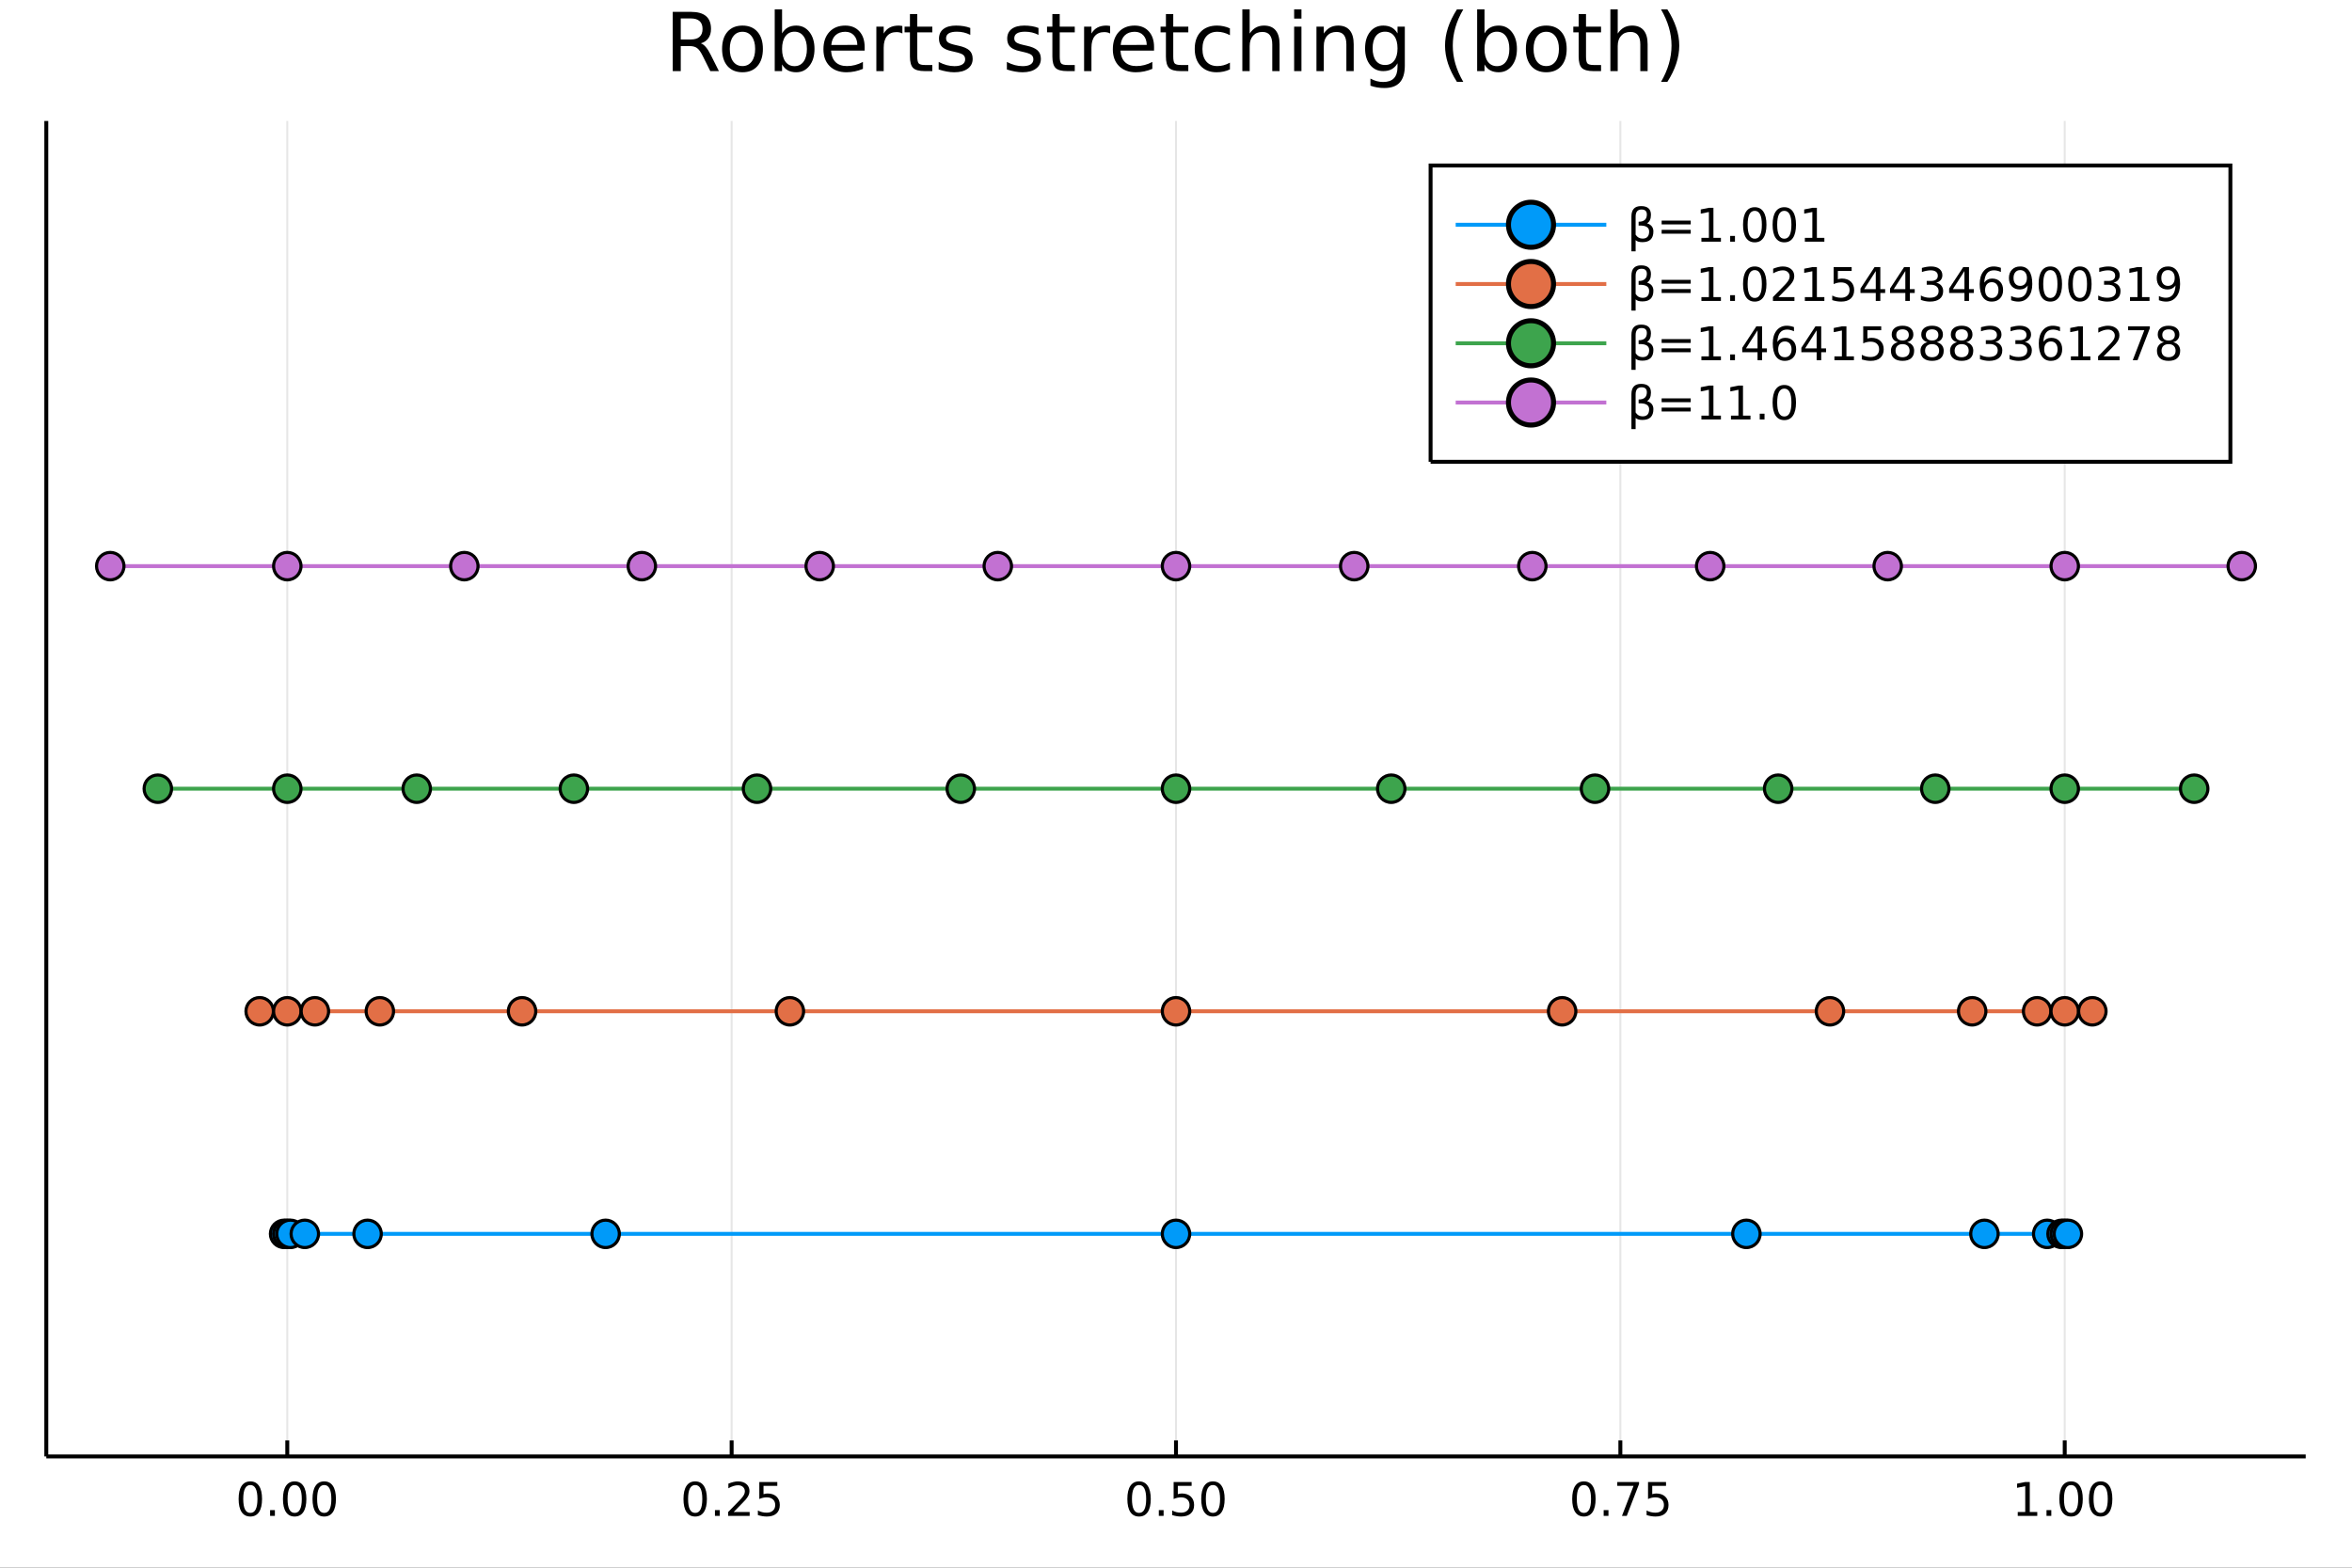 <?xml version="1.0" encoding="utf-8"?>
<svg xmlns="http://www.w3.org/2000/svg" xmlns:xlink="http://www.w3.org/1999/xlink" width="600" height="400" viewBox="0 0 2400 1600">
<rect x="0" y="0" width="2400" height="1600" fill="#333333" stroke="none"/>
<defs>
  <clipPath id="clip790">
    <rect x="0" y="0" width="2400" height="1600"/>
  </clipPath>
</defs>
<path clip-path="url(#clip790)" d="
M0 1600 L2400 1600 L2400 0 L0 0  Z
  " fill="#ffffff" fill-rule="evenodd" fill-opacity="1"/>
<defs>
  <clipPath id="clip791">
    <rect x="480" y="0" width="1681" height="1600"/>
  </clipPath>
</defs>
<path clip-path="url(#clip790)" d="
M47.244 1486.45 L2352.76 1486.45 L2352.76 123.472 L47.244 123.472  Z
  " fill="#ffffff" fill-rule="evenodd" fill-opacity="1"/>
<defs>
  <clipPath id="clip792">
    <rect x="47" y="123" width="2307" height="1364"/>
  </clipPath>
</defs>
<polyline clip-path="url(#clip792)" style="stroke:#000000; stroke-width:2; stroke-opacity:0.1; fill:none" points="
  293.144,1486.45 293.144,123.472 
  "/>
<polyline clip-path="url(#clip792)" style="stroke:#000000; stroke-width:2; stroke-opacity:0.1; fill:none" points="
  746.572,1486.45 746.572,123.472 
  "/>
<polyline clip-path="url(#clip792)" style="stroke:#000000; stroke-width:2; stroke-opacity:0.1; fill:none" points="
  1200,1486.45 1200,123.472 
  "/>
<polyline clip-path="url(#clip792)" style="stroke:#000000; stroke-width:2; stroke-opacity:0.1; fill:none" points="
  1653.43,1486.45 1653.43,123.472 
  "/>
<polyline clip-path="url(#clip792)" style="stroke:#000000; stroke-width:2; stroke-opacity:0.1; fill:none" points="
  2106.86,1486.45 2106.86,123.472 
  "/>
<polyline clip-path="url(#clip790)" style="stroke:#000000; stroke-width:4; stroke-opacity:1; fill:none" points="
  47.244,1486.45 2352.76,1486.45 
  "/>
<polyline clip-path="url(#clip790)" style="stroke:#000000; stroke-width:4; stroke-opacity:1; fill:none" points="
  293.144,1486.45 293.144,1470.09 
  "/>
<polyline clip-path="url(#clip790)" style="stroke:#000000; stroke-width:4; stroke-opacity:1; fill:none" points="
  746.572,1486.45 746.572,1470.09 
  "/>
<polyline clip-path="url(#clip790)" style="stroke:#000000; stroke-width:4; stroke-opacity:1; fill:none" points="
  1200,1486.45 1200,1470.09 
  "/>
<polyline clip-path="url(#clip790)" style="stroke:#000000; stroke-width:4; stroke-opacity:1; fill:none" points="
  1653.43,1486.45 1653.43,1470.09 
  "/>
<polyline clip-path="url(#clip790)" style="stroke:#000000; stroke-width:4; stroke-opacity:1; fill:none" points="
  2106.86,1486.45 2106.86,1470.09 
  "/>
<path clip-path="url(#clip790)" d="M 0 0 M255.448 1515.64 Q251.836 1515.64 250.008 1519.2 Q248.202 1522.75 248.202 1529.87 Q248.202 1536.98 250.008 1540.55 Q251.836 1544.09 255.448 1544.09 Q259.082 1544.09 260.887 1540.55 Q262.716 1536.98 262.716 1529.87 Q262.716 1522.75 260.887 1519.2 Q259.082 1515.64 255.448 1515.64 M255.448 1511.93 Q261.258 1511.93 264.313 1516.54 Q267.392 1521.12 267.392 1529.87 Q267.392 1538.6 264.313 1543.21 Q261.258 1547.79 255.448 1547.79 Q249.637 1547.79 246.559 1543.21 Q243.503 1538.6 243.503 1529.87 Q243.503 1521.12 246.559 1516.54 Q249.637 1511.93 255.448 1511.93 Z" fill="#000000" fill-rule="evenodd" fill-opacity="1" /><path clip-path="url(#clip790)" d="M 0 0 M275.609 1541.24 L280.494 1541.24 L280.494 1547.12 L275.609 1547.12 L275.609 1541.24 Z" fill="#000000" fill-rule="evenodd" fill-opacity="1" /><path clip-path="url(#clip790)" d="M 0 0 M300.679 1515.64 Q297.068 1515.64 295.239 1519.2 Q293.433 1522.75 293.433 1529.87 Q293.433 1536.98 295.239 1540.55 Q297.068 1544.09 300.679 1544.09 Q304.313 1544.09 306.119 1540.55 Q307.947 1536.98 307.947 1529.87 Q307.947 1522.75 306.119 1519.2 Q304.313 1515.64 300.679 1515.64 M300.679 1511.93 Q306.489 1511.93 309.544 1516.54 Q312.623 1521.12 312.623 1529.87 Q312.623 1538.6 309.544 1543.21 Q306.489 1547.79 300.679 1547.79 Q294.869 1547.79 291.79 1543.21 Q288.734 1538.6 288.734 1529.87 Q288.734 1521.12 291.79 1516.54 Q294.869 1511.93 300.679 1511.93 Z" fill="#000000" fill-rule="evenodd" fill-opacity="1" /><path clip-path="url(#clip790)" d="M 0 0 M330.841 1515.64 Q327.23 1515.64 325.401 1519.2 Q323.595 1522.75 323.595 1529.87 Q323.595 1536.98 325.401 1540.55 Q327.23 1544.09 330.841 1544.09 Q334.475 1544.09 336.28 1540.55 Q338.109 1536.98 338.109 1529.87 Q338.109 1522.75 336.28 1519.2 Q334.475 1515.64 330.841 1515.64 M330.841 1511.93 Q336.651 1511.93 339.706 1516.54 Q342.785 1521.12 342.785 1529.87 Q342.785 1538.6 339.706 1543.21 Q336.651 1547.79 330.841 1547.79 Q325.03 1547.79 321.952 1543.21 Q318.896 1538.6 318.896 1529.87 Q318.896 1521.12 321.952 1516.54 Q325.03 1511.93 330.841 1511.93 Z" fill="#000000" fill-rule="evenodd" fill-opacity="1" /><path clip-path="url(#clip790)" d="M 0 0 M709.373 1515.64 Q705.762 1515.64 703.933 1519.2 Q702.128 1522.75 702.128 1529.87 Q702.128 1536.98 703.933 1540.55 Q705.762 1544.09 709.373 1544.09 Q713.007 1544.09 714.813 1540.55 Q716.642 1536.98 716.642 1529.87 Q716.642 1522.75 714.813 1519.2 Q713.007 1515.64 709.373 1515.64 M709.373 1511.93 Q715.183 1511.93 718.239 1516.54 Q721.318 1521.12 721.318 1529.87 Q721.318 1538.6 718.239 1543.21 Q715.183 1547.79 709.373 1547.79 Q703.563 1547.79 700.484 1543.21 Q697.429 1538.6 697.429 1529.87 Q697.429 1521.12 700.484 1516.54 Q703.563 1511.93 709.373 1511.93 Z" fill="#000000" fill-rule="evenodd" fill-opacity="1" /><path clip-path="url(#clip790)" d="M 0 0 M729.535 1541.24 L734.419 1541.24 L734.419 1547.12 L729.535 1547.12 L729.535 1541.24 Z" fill="#000000" fill-rule="evenodd" fill-opacity="1" /><path clip-path="url(#clip790)" d="M 0 0 M748.632 1543.18 L764.952 1543.18 L764.952 1547.12 L743.007 1547.12 L743.007 1543.18 Q745.669 1540.43 750.253 1535.8 Q754.859 1531.15 756.04 1529.81 Q758.285 1527.28 759.165 1525.55 Q760.067 1523.79 760.067 1522.1 Q760.067 1519.34 758.123 1517.61 Q756.202 1515.87 753.1 1515.87 Q750.901 1515.87 748.447 1516.63 Q746.016 1517.4 743.239 1518.95 L743.239 1514.23 Q746.063 1513.09 748.516 1512.51 Q750.97 1511.93 753.007 1511.93 Q758.378 1511.93 761.572 1514.62 Q764.766 1517.31 764.766 1521.8 Q764.766 1523.93 763.956 1525.85 Q763.169 1527.74 761.063 1530.34 Q760.484 1531.01 757.382 1534.23 Q754.28 1537.42 748.632 1543.18 Z" fill="#000000" fill-rule="evenodd" fill-opacity="1" /><path clip-path="url(#clip790)" d="M 0 0 M774.813 1512.56 L793.169 1512.56 L793.169 1516.5 L779.095 1516.5 L779.095 1524.97 Q780.114 1524.62 781.132 1524.46 Q782.151 1524.27 783.169 1524.27 Q788.956 1524.27 792.336 1527.44 Q795.715 1530.62 795.715 1536.03 Q795.715 1541.61 792.243 1544.71 Q788.771 1547.79 782.451 1547.79 Q780.276 1547.79 778.007 1547.42 Q775.762 1547.05 773.354 1546.31 L773.354 1541.61 Q775.438 1542.74 777.66 1543.3 Q779.882 1543.86 782.359 1543.86 Q786.363 1543.86 788.701 1541.75 Q791.039 1539.64 791.039 1536.03 Q791.039 1532.42 788.701 1530.31 Q786.363 1528.21 782.359 1528.21 Q780.484 1528.21 778.609 1528.62 Q776.757 1529.04 774.813 1529.92 L774.813 1512.56 Z" fill="#000000" fill-rule="evenodd" fill-opacity="1" /><path clip-path="url(#clip790)" d="M 0 0 M1162.3 1515.64 Q1158.69 1515.64 1156.86 1519.2 Q1155.06 1522.75 1155.06 1529.87 Q1155.06 1536.98 1156.86 1540.55 Q1158.69 1544.09 1162.3 1544.09 Q1165.94 1544.09 1167.74 1540.55 Q1169.57 1536.98 1169.57 1529.87 Q1169.57 1522.75 1167.74 1519.2 Q1165.94 1515.64 1162.3 1515.64 M1162.3 1511.93 Q1168.11 1511.93 1171.17 1516.54 Q1174.25 1521.12 1174.25 1529.87 Q1174.25 1538.6 1171.17 1543.21 Q1168.11 1547.79 1162.3 1547.79 Q1156.49 1547.79 1153.41 1543.21 Q1150.36 1538.6 1150.36 1529.87 Q1150.36 1521.12 1153.41 1516.54 Q1156.49 1511.93 1162.3 1511.93 Z" fill="#000000" fill-rule="evenodd" fill-opacity="1" /><path clip-path="url(#clip790)" d="M 0 0 M1182.47 1541.24 L1187.35 1541.24 L1187.35 1547.12 L1182.47 1547.12 L1182.47 1541.24 Z" fill="#000000" fill-rule="evenodd" fill-opacity="1" /><path clip-path="url(#clip790)" d="M 0 0 M1197.58 1512.56 L1215.94 1512.56 L1215.94 1516.5 L1201.86 1516.5 L1201.86 1524.97 Q1202.88 1524.62 1203.9 1524.46 Q1204.92 1524.27 1205.94 1524.27 Q1211.72 1524.27 1215.1 1527.44 Q1218.48 1530.62 1218.48 1536.03 Q1218.48 1541.61 1215.01 1544.71 Q1211.54 1547.79 1205.22 1547.79 Q1203.04 1547.79 1200.78 1547.42 Q1198.53 1547.05 1196.12 1546.31 L1196.12 1541.61 Q1198.21 1542.74 1200.43 1543.3 Q1202.65 1543.86 1205.13 1543.86 Q1209.13 1543.86 1211.47 1541.75 Q1213.81 1539.64 1213.81 1536.03 Q1213.81 1532.42 1211.47 1530.31 Q1209.13 1528.21 1205.13 1528.21 Q1203.25 1528.21 1201.38 1528.62 Q1199.53 1529.04 1197.58 1529.92 L1197.58 1512.56 Z" fill="#000000" fill-rule="evenodd" fill-opacity="1" /><path clip-path="url(#clip790)" d="M 0 0 M1237.7 1515.64 Q1234.09 1515.64 1232.26 1519.2 Q1230.45 1522.75 1230.45 1529.87 Q1230.45 1536.98 1232.26 1540.55 Q1234.09 1544.09 1237.7 1544.09 Q1241.33 1544.09 1243.14 1540.55 Q1244.97 1536.98 1244.97 1529.87 Q1244.97 1522.75 1243.14 1519.2 Q1241.33 1515.64 1237.7 1515.64 M1237.7 1511.93 Q1243.51 1511.93 1246.56 1516.54 Q1249.64 1521.12 1249.64 1529.87 Q1249.64 1538.6 1246.56 1543.21 Q1243.51 1547.79 1237.7 1547.79 Q1231.89 1547.79 1228.81 1543.21 Q1225.75 1538.6 1225.75 1529.87 Q1225.75 1521.12 1228.81 1516.54 Q1231.89 1511.93 1237.7 1511.93 Z" fill="#000000" fill-rule="evenodd" fill-opacity="1" /><path clip-path="url(#clip790)" d="M 0 0 M1616.23 1515.64 Q1612.62 1515.64 1610.79 1519.2 Q1608.98 1522.75 1608.98 1529.87 Q1608.98 1536.98 1610.79 1540.55 Q1612.62 1544.09 1616.23 1544.09 Q1619.86 1544.09 1621.67 1540.55 Q1623.5 1536.98 1623.5 1529.87 Q1623.5 1522.75 1621.67 1519.2 Q1619.86 1515.64 1616.23 1515.64 M1616.23 1511.93 Q1622.04 1511.93 1625.09 1516.54 Q1628.17 1521.12 1628.17 1529.87 Q1628.17 1538.6 1625.09 1543.21 Q1622.04 1547.79 1616.23 1547.79 Q1610.42 1547.79 1607.34 1543.21 Q1604.28 1538.6 1604.28 1529.87 Q1604.28 1521.12 1607.34 1516.54 Q1610.42 1511.93 1616.23 1511.93 Z" fill="#000000" fill-rule="evenodd" fill-opacity="1" /><path clip-path="url(#clip790)" d="M 0 0 M1636.39 1541.24 L1641.28 1541.24 L1641.28 1547.12 L1636.39 1547.12 L1636.39 1541.24 Z" fill="#000000" fill-rule="evenodd" fill-opacity="1" /><path clip-path="url(#clip790)" d="M 0 0 M1650.28 1512.56 L1672.5 1512.56 L1672.5 1514.55 L1659.96 1547.12 L1655.07 1547.12 L1666.88 1516.5 L1650.28 1516.5 L1650.28 1512.56 Z" fill="#000000" fill-rule="evenodd" fill-opacity="1" /><path clip-path="url(#clip790)" d="M 0 0 M1681.67 1512.56 L1700.02 1512.56 L1700.02 1516.5 L1685.95 1516.5 L1685.95 1524.97 Q1686.97 1524.62 1687.99 1524.46 Q1689.01 1524.27 1690.02 1524.27 Q1695.81 1524.27 1699.19 1527.44 Q1702.57 1530.62 1702.57 1536.03 Q1702.57 1541.61 1699.1 1544.71 Q1695.63 1547.79 1689.31 1547.79 Q1687.13 1547.79 1684.86 1547.42 Q1682.62 1547.05 1680.21 1546.31 L1680.21 1541.61 Q1682.29 1542.74 1684.52 1543.3 Q1686.74 1543.86 1689.21 1543.86 Q1693.22 1543.86 1695.56 1541.75 Q1697.9 1539.64 1697.9 1536.03 Q1697.9 1532.42 1695.56 1530.31 Q1693.22 1528.21 1689.21 1528.21 Q1687.34 1528.21 1685.46 1528.62 Q1683.61 1529.04 1681.67 1529.92 L1681.67 1512.56 Z" fill="#000000" fill-rule="evenodd" fill-opacity="1" /><path clip-path="url(#clip790)" d="M 0 0 M2058.93 1543.18 L2066.57 1543.18 L2066.57 1516.82 L2058.26 1518.49 L2058.26 1514.23 L2066.52 1512.56 L2071.2 1512.56 L2071.2 1543.18 L2078.84 1543.18 L2078.84 1547.12 L2058.93 1547.12 L2058.93 1543.18 Z" fill="#000000" fill-rule="evenodd" fill-opacity="1" /><path clip-path="url(#clip790)" d="M 0 0 M2088.28 1541.24 L2093.16 1541.24 L2093.16 1547.12 L2088.28 1547.12 L2088.28 1541.24 Z" fill="#000000" fill-rule="evenodd" fill-opacity="1" /><path clip-path="url(#clip790)" d="M 0 0 M2113.35 1515.64 Q2109.74 1515.64 2107.91 1519.2 Q2106.1 1522.75 2106.1 1529.87 Q2106.1 1536.98 2107.91 1540.55 Q2109.74 1544.09 2113.35 1544.09 Q2116.98 1544.09 2118.79 1540.55 Q2120.62 1536.98 2120.62 1529.87 Q2120.62 1522.75 2118.79 1519.2 Q2116.98 1515.64 2113.35 1515.64 M2113.35 1511.93 Q2119.16 1511.93 2122.21 1516.54 Q2125.29 1521.12 2125.29 1529.87 Q2125.29 1538.6 2122.21 1543.21 Q2119.16 1547.79 2113.35 1547.79 Q2107.54 1547.79 2104.46 1543.21 Q2101.4 1538.6 2101.4 1529.87 Q2101.4 1521.12 2104.46 1516.54 Q2107.54 1511.93 2113.35 1511.93 Z" fill="#000000" fill-rule="evenodd" fill-opacity="1" /><path clip-path="url(#clip790)" d="M 0 0 M2143.51 1515.64 Q2139.9 1515.64 2138.07 1519.2 Q2136.27 1522.75 2136.27 1529.87 Q2136.27 1536.98 2138.07 1540.55 Q2139.9 1544.09 2143.51 1544.09 Q2147.15 1544.09 2148.95 1540.55 Q2150.78 1536.98 2150.78 1529.87 Q2150.78 1522.75 2148.95 1519.2 Q2147.15 1515.64 2143.51 1515.64 M2143.51 1511.93 Q2149.32 1511.93 2152.38 1516.54 Q2155.46 1521.12 2155.46 1529.87 Q2155.46 1538.6 2152.38 1543.21 Q2149.32 1547.79 2143.51 1547.79 Q2137.7 1547.79 2134.62 1543.21 Q2131.57 1538.6 2131.57 1529.87 Q2131.57 1521.12 2134.62 1516.54 Q2137.7 1511.93 2143.51 1511.93 Z" fill="#000000" fill-rule="evenodd" fill-opacity="1" /><polyline clip-path="url(#clip790)" style="stroke:#000000; stroke-width:4; stroke-opacity:1; fill:none" points="
  47.244,1486.45 47.244,123.472 
  "/>
<path clip-path="url(#clip790)" d="M 0 0 M715.147 44.22 Q717.78 45.111 720.251 48.028 Q722.763 50.944 725.275 56.048 L733.579 72.576 L724.788 72.576 L717.051 57.061 Q714.054 50.985 711.218 49 Q708.423 47.015 703.562 47.015 L694.65 47.015 L694.65 72.576 L686.467 72.576 L686.467 12.096 L704.939 12.096 Q715.309 12.096 720.413 16.43 Q725.518 20.765 725.518 29.515 Q725.518 35.227 722.844 38.994 Q720.211 42.761 715.147 44.22 M694.65 18.82 L694.65 40.29 L704.939 40.29 Q710.853 40.29 713.851 37.576 Q716.889 34.822 716.889 29.515 Q716.889 24.208 713.851 21.535 Q710.853 18.82 704.939 18.82 L694.65 18.82 Z" fill="#000000" fill-rule="evenodd" fill-opacity="1" /><path clip-path="url(#clip790)" d="M 0 0 M757.641 32.431 Q751.646 32.431 748.162 37.131 Q744.678 41.789 744.678 49.931 Q744.678 58.074 748.122 62.773 Q751.605 67.431 757.641 67.431 Q763.596 67.431 767.08 62.732 Q770.564 58.033 770.564 49.931 Q770.564 41.87 767.08 37.171 Q763.596 32.431 757.641 32.431 M757.641 26.112 Q767.363 26.112 772.913 32.431 Q778.463 38.751 778.463 49.931 Q778.463 61.071 772.913 67.431 Q767.363 73.751 757.641 73.751 Q747.879 73.751 742.329 67.431 Q736.82 61.071 736.82 49.931 Q736.82 38.751 742.329 32.431 Q747.879 26.112 757.641 26.112 Z" fill="#000000" fill-rule="evenodd" fill-opacity="1" /><path clip-path="url(#clip790)" d="M 0 0 M823.387 49.931 Q823.387 41.708 819.985 37.05 Q816.622 32.35 810.708 32.35 Q804.794 32.35 801.391 37.05 Q798.029 41.708 798.029 49.931 Q798.029 58.155 801.391 62.854 Q804.794 67.512 810.708 67.512 Q816.622 67.512 819.985 62.854 Q823.387 58.155 823.387 49.931 M798.029 34.092 Q800.378 30.041 803.943 28.097 Q807.548 26.112 812.531 26.112 Q820.795 26.112 825.94 32.675 Q831.125 39.237 831.125 49.931 Q831.125 60.626 825.94 67.188 Q820.795 73.751 812.531 73.751 Q807.548 73.751 803.943 71.806 Q800.378 69.821 798.029 65.77 L798.029 72.576 L790.535 72.576 L790.535 9.544 L798.029 9.544 L798.029 34.092 Z" fill="#000000" fill-rule="evenodd" fill-opacity="1" /><path clip-path="url(#clip790)" d="M 0 0 M882.288 48.028 L882.288 51.673 L848.017 51.673 Q848.503 59.37 852.635 63.421 Q856.807 67.431 864.221 67.431 Q868.515 67.431 872.525 66.378 Q876.576 65.325 880.546 63.218 L880.546 70.267 Q876.535 71.968 872.322 72.86 Q868.109 73.751 863.775 73.751 Q852.919 73.751 846.559 67.431 Q840.239 61.112 840.239 50.337 Q840.239 39.197 846.235 32.675 Q852.27 26.112 862.479 26.112 Q871.634 26.112 876.94 32.026 Q882.288 37.9 882.288 48.028 M874.834 45.84 Q874.753 39.723 871.391 36.077 Q868.069 32.431 862.56 32.431 Q856.321 32.431 852.554 35.956 Q848.827 39.48 848.26 45.88 L874.834 45.84 Z" fill="#000000" fill-rule="evenodd" fill-opacity="1" /><path clip-path="url(#clip790)" d="M 0 0 M920.812 34.173 Q919.556 33.444 918.057 33.12 Q916.599 32.756 914.816 32.756 Q908.497 32.756 905.094 36.888 Q901.732 40.979 901.732 48.676 L901.732 72.576 L894.238 72.576 L894.238 27.206 L901.732 27.206 L901.732 34.254 Q904.081 30.122 907.849 28.138 Q911.616 26.112 917.004 26.112 Q917.774 26.112 918.705 26.234 Q919.637 26.315 920.771 26.517 L920.812 34.173 Z" fill="#000000" fill-rule="evenodd" fill-opacity="1" /><path clip-path="url(#clip790)" d="M 0 0 M936.003 14.324 L936.003 27.206 L951.355 27.206 L951.355 32.999 L936.003 32.999 L936.003 57.628 Q936.003 63.178 937.501 64.758 Q939.041 66.338 943.699 66.338 L951.355 66.338 L951.355 72.576 L943.699 72.576 Q935.071 72.576 931.79 69.376 Q928.508 66.135 928.508 57.628 L928.508 32.999 L923.04 32.999 L923.04 27.206 L928.508 27.206 L928.508 14.324 L936.003 14.324 Z" fill="#000000" fill-rule="evenodd" fill-opacity="1" /><path clip-path="url(#clip790)" d="M 0 0 M990.082 28.543 L990.082 35.591 Q986.922 33.971 983.52 33.161 Q980.117 32.35 976.471 32.35 Q970.921 32.35 968.126 34.052 Q965.372 35.753 965.372 39.156 Q965.372 41.749 967.357 43.248 Q969.342 44.706 975.337 46.043 L977.889 46.61 Q985.829 48.311 989.15 51.43 Q992.513 54.509 992.513 60.059 Q992.513 66.378 987.49 70.064 Q982.507 73.751 973.757 73.751 Q970.111 73.751 966.141 73.022 Q962.212 72.333 957.837 70.915 L957.837 63.218 Q961.969 65.365 965.979 66.459 Q969.99 67.512 973.919 67.512 Q979.185 67.512 982.021 65.73 Q984.856 63.907 984.856 60.626 Q984.856 57.588 982.791 55.967 Q980.765 54.347 973.838 52.848 L971.245 52.24 Q964.318 50.782 961.24 47.785 Q958.161 44.746 958.161 39.48 Q958.161 33.08 962.698 29.596 Q967.235 26.112 975.58 26.112 Q979.712 26.112 983.358 26.72 Q987.003 27.327 990.082 28.543 Z" fill="#000000" fill-rule="evenodd" fill-opacity="1" /><path clip-path="url(#clip790)" d="M 0 0 M1059.68 28.543 L1059.68 35.591 Q1056.52 33.971 1053.11 33.161 Q1049.71 32.35 1046.07 32.35 Q1040.52 32.35 1037.72 34.052 Q1034.97 35.753 1034.97 39.156 Q1034.97 41.749 1036.95 43.248 Q1038.94 44.706 1044.93 46.043 L1047.48 46.61 Q1055.42 48.311 1058.74 51.43 Q1062.11 54.509 1062.11 60.059 Q1062.11 66.378 1057.08 70.064 Q1052.1 73.751 1043.35 73.751 Q1039.71 73.751 1035.74 73.022 Q1031.81 72.333 1027.43 70.915 L1027.43 63.218 Q1031.56 65.365 1035.57 66.459 Q1039.58 67.512 1043.51 67.512 Q1048.78 67.512 1051.62 65.73 Q1054.45 63.907 1054.45 60.626 Q1054.45 57.588 1052.39 55.967 Q1050.36 54.347 1043.43 52.848 L1040.84 52.24 Q1033.91 50.782 1030.83 47.785 Q1027.76 44.746 1027.76 39.48 Q1027.76 33.08 1032.29 29.596 Q1036.83 26.112 1045.17 26.112 Q1049.31 26.112 1052.95 26.72 Q1056.6 27.327 1059.68 28.543 Z" fill="#000000" fill-rule="evenodd" fill-opacity="1" /><path clip-path="url(#clip790)" d="M 0 0 M1081.35 14.324 L1081.35 27.206 L1096.7 27.206 L1096.7 32.999 L1081.35 32.999 L1081.35 57.628 Q1081.35 63.178 1082.85 64.758 Q1084.39 66.338 1089.05 66.338 L1096.7 66.338 L1096.7 72.576 L1089.05 72.576 Q1080.42 72.576 1077.14 69.376 Q1073.85 66.135 1073.85 57.628 L1073.85 32.999 L1068.39 32.999 L1068.39 27.206 L1073.85 27.206 L1073.85 14.324 L1081.35 14.324 Z" fill="#000000" fill-rule="evenodd" fill-opacity="1" /><path clip-path="url(#clip790)" d="M 0 0 M1132.8 34.173 Q1131.54 33.444 1130.04 33.12 Q1128.58 32.756 1126.8 32.756 Q1120.48 32.756 1117.08 36.888 Q1113.72 40.979 1113.72 48.676 L1113.72 72.576 L1106.22 72.576 L1106.22 27.206 L1113.72 27.206 L1113.72 34.254 Q1116.07 30.122 1119.83 28.138 Q1123.6 26.112 1128.99 26.112 Q1129.76 26.112 1130.69 26.234 Q1131.62 26.315 1132.75 26.517 L1132.8 34.173 Z" fill="#000000" fill-rule="evenodd" fill-opacity="1" /><path clip-path="url(#clip790)" d="M 0 0 M1177.6 48.028 L1177.6 51.673 L1143.33 51.673 Q1143.81 59.37 1147.95 63.421 Q1152.12 67.431 1159.53 67.431 Q1163.83 67.431 1167.84 66.378 Q1171.89 65.325 1175.86 63.218 L1175.86 70.267 Q1171.85 71.968 1167.63 72.86 Q1163.42 73.751 1159.09 73.751 Q1148.23 73.751 1141.87 67.431 Q1135.55 61.112 1135.55 50.337 Q1135.55 39.197 1141.55 32.675 Q1147.58 26.112 1157.79 26.112 Q1166.94 26.112 1172.25 32.026 Q1177.6 37.9 1177.6 48.028 M1170.14 45.84 Q1170.06 39.723 1166.7 36.077 Q1163.38 32.431 1157.87 32.431 Q1151.63 32.431 1147.86 35.956 Q1144.14 39.48 1143.57 45.88 L1170.14 45.84 Z" fill="#000000" fill-rule="evenodd" fill-opacity="1" /><path clip-path="url(#clip790)" d="M 0 0 M1197.2 14.324 L1197.2 27.206 L1212.56 27.206 L1212.56 32.999 L1197.2 32.999 L1197.2 57.628 Q1197.2 63.178 1198.7 64.758 Q1200.24 66.338 1204.9 66.338 L1212.56 66.338 L1212.56 72.576 L1204.9 72.576 Q1196.27 72.576 1192.99 69.376 Q1189.71 66.135 1189.71 57.628 L1189.71 32.999 L1184.24 32.999 L1184.24 27.206 L1189.71 27.206 L1189.71 14.324 L1197.2 14.324 Z" fill="#000000" fill-rule="evenodd" fill-opacity="1" /><path clip-path="url(#clip790)" d="M 0 0 M1255.01 28.948 L1255.01 35.915 Q1251.85 34.173 1248.65 33.323 Q1245.49 32.431 1242.25 32.431 Q1235 32.431 1230.99 37.05 Q1226.98 41.627 1226.98 49.931 Q1226.98 58.236 1230.99 62.854 Q1235 67.431 1242.25 67.431 Q1245.49 67.431 1248.65 66.581 Q1251.85 65.689 1255.01 63.948 L1255.01 70.834 Q1251.89 72.292 1248.53 73.022 Q1245.21 73.751 1241.44 73.751 Q1231.19 73.751 1225.16 67.31 Q1219.12 60.869 1219.12 49.931 Q1219.12 38.832 1225.2 32.472 Q1231.31 26.112 1241.93 26.112 Q1245.37 26.112 1248.65 26.841 Q1251.93 27.53 1255.01 28.948 Z" fill="#000000" fill-rule="evenodd" fill-opacity="1" /><path clip-path="url(#clip790)" d="M 0 0 M1305.69 45.192 L1305.69 72.576 L1298.23 72.576 L1298.23 45.435 Q1298.23 38.994 1295.72 35.794 Q1293.21 32.594 1288.19 32.594 Q1282.15 32.594 1278.67 36.442 Q1275.18 40.29 1275.18 46.934 L1275.18 72.576 L1267.69 72.576 L1267.69 9.544 L1275.18 9.544 L1275.18 34.254 Q1277.86 30.163 1281.46 28.138 Q1285.11 26.112 1289.85 26.112 Q1297.67 26.112 1301.68 30.973 Q1305.69 35.794 1305.69 45.192 Z" fill="#000000" fill-rule="evenodd" fill-opacity="1" /><path clip-path="url(#clip790)" d="M 0 0 M1320.55 27.206 L1328.01 27.206 L1328.01 72.576 L1320.55 72.576 L1320.55 27.206 M1320.55 9.544 L1328.01 9.544 L1328.01 18.983 L1320.55 18.983 L1320.55 9.544 Z" fill="#000000" fill-rule="evenodd" fill-opacity="1" /><path clip-path="url(#clip790)" d="M 0 0 M1381.32 45.192 L1381.32 72.576 L1373.86 72.576 L1373.86 45.435 Q1373.86 38.994 1371.35 35.794 Q1368.84 32.594 1363.82 32.594 Q1357.78 32.594 1354.3 36.442 Q1350.82 40.29 1350.82 46.934 L1350.82 72.576 L1343.32 72.576 L1343.32 27.206 L1350.82 27.206 L1350.82 34.254 Q1353.49 30.163 1357.09 28.138 Q1360.74 26.112 1365.48 26.112 Q1373.3 26.112 1377.31 30.973 Q1381.32 35.794 1381.32 45.192 Z" fill="#000000" fill-rule="evenodd" fill-opacity="1" /><path clip-path="url(#clip790)" d="M 0 0 M1426.04 49.364 Q1426.04 41.263 1422.68 36.806 Q1419.36 32.35 1413.32 32.35 Q1407.33 32.35 1403.96 36.806 Q1400.64 41.263 1400.64 49.364 Q1400.64 57.426 1403.96 61.882 Q1407.33 66.338 1413.32 66.338 Q1419.36 66.338 1422.68 61.882 Q1426.04 57.426 1426.04 49.364 M1433.49 66.945 Q1433.49 78.531 1428.35 84.162 Q1423.2 89.833 1412.59 89.833 Q1408.66 89.833 1405.18 89.225 Q1401.69 88.658 1398.41 87.443 L1398.41 80.192 Q1401.69 81.974 1404.89 82.825 Q1408.09 83.675 1411.42 83.675 Q1418.75 83.675 1422.39 79.827 Q1426.04 76.019 1426.04 68.282 L1426.04 64.596 Q1423.73 68.606 1420.13 70.591 Q1416.52 72.576 1411.5 72.576 Q1403.15 72.576 1398.05 66.216 Q1392.94 59.856 1392.94 49.364 Q1392.94 38.832 1398.05 32.472 Q1403.15 26.112 1411.5 26.112 Q1416.52 26.112 1420.13 28.097 Q1423.73 30.082 1426.04 34.092 L1426.04 27.206 L1433.49 27.206 L1433.49 66.945 Z" fill="#000000" fill-rule="evenodd" fill-opacity="1" /><path clip-path="url(#clip790)" d="M 0 0 M1493.12 9.625 Q1487.7 18.942 1485.06 28.057 Q1482.43 37.171 1482.43 46.529 Q1482.43 55.886 1485.06 65.082 Q1487.74 74.237 1493.12 83.513 L1486.64 83.513 Q1480.57 73.994 1477.53 64.798 Q1474.53 55.603 1474.53 46.529 Q1474.53 37.495 1477.53 28.34 Q1480.53 19.185 1486.64 9.625 L1493.12 9.625 Z" fill="#000000" fill-rule="evenodd" fill-opacity="1" /><path clip-path="url(#clip790)" d="M 0 0 M1540.15 49.931 Q1540.15 41.708 1536.75 37.05 Q1533.39 32.35 1527.48 32.35 Q1521.56 32.35 1518.16 37.05 Q1514.8 41.708 1514.8 49.931 Q1514.8 58.155 1518.16 62.854 Q1521.56 67.512 1527.48 67.512 Q1533.39 67.512 1536.75 62.854 Q1540.15 58.155 1540.15 49.931 M1514.8 34.092 Q1517.15 30.041 1520.71 28.097 Q1524.32 26.112 1529.3 26.112 Q1537.56 26.112 1542.71 32.675 Q1547.89 39.237 1547.89 49.931 Q1547.89 60.626 1542.71 67.188 Q1537.56 73.751 1529.3 73.751 Q1524.32 73.751 1520.71 71.806 Q1517.15 69.821 1514.8 65.77 L1514.8 72.576 L1507.3 72.576 L1507.3 9.544 L1514.8 9.544 L1514.8 34.092 Z" fill="#000000" fill-rule="evenodd" fill-opacity="1" /><path clip-path="url(#clip790)" d="M 0 0 M1577.83 32.431 Q1571.83 32.431 1568.35 37.131 Q1564.86 41.789 1564.86 49.931 Q1564.86 58.074 1568.31 62.773 Q1571.79 67.431 1577.83 67.431 Q1583.78 67.431 1587.27 62.732 Q1590.75 58.033 1590.75 49.931 Q1590.75 41.87 1587.27 37.171 Q1583.78 32.431 1577.83 32.431 M1577.83 26.112 Q1587.55 26.112 1593.1 32.431 Q1598.65 38.751 1598.65 49.931 Q1598.65 61.071 1593.1 67.431 Q1587.55 73.751 1577.83 73.751 Q1568.07 73.751 1562.52 67.431 Q1557.01 61.071 1557.01 49.931 Q1557.01 38.751 1562.52 32.431 Q1568.07 26.112 1577.83 26.112 Z" fill="#000000" fill-rule="evenodd" fill-opacity="1" /><path clip-path="url(#clip790)" d="M 0 0 M1618.38 14.324 L1618.38 27.206 L1633.73 27.206 L1633.73 32.999 L1618.38 32.999 L1618.38 57.628 Q1618.38 63.178 1619.88 64.758 Q1621.42 66.338 1626.07 66.338 L1633.73 66.338 L1633.73 72.576 L1626.07 72.576 Q1617.45 72.576 1614.16 69.376 Q1610.88 66.135 1610.88 57.628 L1610.88 32.999 L1605.41 32.999 L1605.41 27.206 L1610.88 27.206 L1610.88 14.324 L1618.38 14.324 Z" fill="#000000" fill-rule="evenodd" fill-opacity="1" /><path clip-path="url(#clip790)" d="M 0 0 M1681.25 45.192 L1681.25 72.576 L1673.79 72.576 L1673.79 45.435 Q1673.79 38.994 1671.28 35.794 Q1668.77 32.594 1663.75 32.594 Q1657.71 32.594 1654.23 36.442 Q1650.74 40.29 1650.74 46.934 L1650.74 72.576 L1643.25 72.576 L1643.25 9.544 L1650.74 9.544 L1650.74 34.254 Q1653.42 30.163 1657.02 28.138 Q1660.67 26.112 1665.41 26.112 Q1673.23 26.112 1677.24 30.973 Q1681.25 35.794 1681.25 45.192 Z" fill="#000000" fill-rule="evenodd" fill-opacity="1" /><path clip-path="url(#clip790)" d="M 0 0 M1694.94 9.625 L1701.42 9.625 Q1707.5 19.185 1710.49 28.34 Q1713.53 37.495 1713.53 46.529 Q1713.53 55.603 1710.49 64.798 Q1707.5 73.994 1701.42 83.513 L1694.94 83.513 Q1700.33 74.237 1702.96 65.082 Q1705.63 55.886 1705.63 46.529 Q1705.63 37.171 1702.96 28.057 Q1700.33 18.942 1694.94 9.625 Z" fill="#000000" fill-rule="evenodd" fill-opacity="1" /><polyline clip-path="url(#clip792)" style="stroke:#009af9; stroke-width:4; stroke-opacity:1; fill:none" points="
  289.911,1259.29 293.144,1259.29 296.377,1259.29 311.019,1259.29 375.074,1259.29 617.979,1259.29 1200,1259.29 1782.02,1259.29 2024.93,1259.29 2088.98,1259.29 
  2103.62,1259.29 2106.86,1259.29 2110.09,1259.29 
  "/>
<circle clip-path="url(#clip792)" cx="289.911" cy="1259.29" r="14" fill="#009af9" fill-rule="evenodd" fill-opacity="1" stroke="#000000" stroke-opacity="1" stroke-width="3.2"/>
<circle clip-path="url(#clip792)" cx="293.144" cy="1259.29" r="14" fill="#009af9" fill-rule="evenodd" fill-opacity="1" stroke="#000000" stroke-opacity="1" stroke-width="3.2"/>
<circle clip-path="url(#clip792)" cx="296.377" cy="1259.29" r="14" fill="#009af9" fill-rule="evenodd" fill-opacity="1" stroke="#000000" stroke-opacity="1" stroke-width="3.2"/>
<circle clip-path="url(#clip792)" cx="311.019" cy="1259.29" r="14" fill="#009af9" fill-rule="evenodd" fill-opacity="1" stroke="#000000" stroke-opacity="1" stroke-width="3.2"/>
<circle clip-path="url(#clip792)" cx="375.074" cy="1259.29" r="14" fill="#009af9" fill-rule="evenodd" fill-opacity="1" stroke="#000000" stroke-opacity="1" stroke-width="3.2"/>
<circle clip-path="url(#clip792)" cx="617.979" cy="1259.29" r="14" fill="#009af9" fill-rule="evenodd" fill-opacity="1" stroke="#000000" stroke-opacity="1" stroke-width="3.2"/>
<circle clip-path="url(#clip792)" cx="1200" cy="1259.29" r="14" fill="#009af9" fill-rule="evenodd" fill-opacity="1" stroke="#000000" stroke-opacity="1" stroke-width="3.2"/>
<circle clip-path="url(#clip792)" cx="1782.02" cy="1259.29" r="14" fill="#009af9" fill-rule="evenodd" fill-opacity="1" stroke="#000000" stroke-opacity="1" stroke-width="3.2"/>
<circle clip-path="url(#clip792)" cx="2024.93" cy="1259.29" r="14" fill="#009af9" fill-rule="evenodd" fill-opacity="1" stroke="#000000" stroke-opacity="1" stroke-width="3.2"/>
<circle clip-path="url(#clip792)" cx="2088.98" cy="1259.29" r="14" fill="#009af9" fill-rule="evenodd" fill-opacity="1" stroke="#000000" stroke-opacity="1" stroke-width="3.2"/>
<circle clip-path="url(#clip792)" cx="2103.62" cy="1259.29" r="14" fill="#009af9" fill-rule="evenodd" fill-opacity="1" stroke="#000000" stroke-opacity="1" stroke-width="3.2"/>
<circle clip-path="url(#clip792)" cx="2106.86" cy="1259.29" r="14" fill="#009af9" fill-rule="evenodd" fill-opacity="1" stroke="#000000" stroke-opacity="1" stroke-width="3.2"/>
<circle clip-path="url(#clip792)" cx="2110.09" cy="1259.29" r="14" fill="#009af9" fill-rule="evenodd" fill-opacity="1" stroke="#000000" stroke-opacity="1" stroke-width="3.2"/>
<polyline clip-path="url(#clip792)" style="stroke:#e26f46; stroke-width:4; stroke-opacity:1; fill:none" points="
  264.971,1032.12 293.144,1032.12 321.317,1032.12 387.59,1032.12 532.704,1032.12 806.001,1032.12 1200,1032.12 1594,1032.12 1867.3,1032.12 2012.41,1032.12 
  2078.68,1032.12 2106.86,1032.12 2135.03,1032.12 
  "/>
<circle clip-path="url(#clip792)" cx="264.971" cy="1032.12" r="14" fill="#e26f46" fill-rule="evenodd" fill-opacity="1" stroke="#000000" stroke-opacity="1" stroke-width="3.2"/>
<circle clip-path="url(#clip792)" cx="293.144" cy="1032.12" r="14" fill="#e26f46" fill-rule="evenodd" fill-opacity="1" stroke="#000000" stroke-opacity="1" stroke-width="3.2"/>
<circle clip-path="url(#clip792)" cx="321.317" cy="1032.12" r="14" fill="#e26f46" fill-rule="evenodd" fill-opacity="1" stroke="#000000" stroke-opacity="1" stroke-width="3.2"/>
<circle clip-path="url(#clip792)" cx="387.59" cy="1032.12" r="14" fill="#e26f46" fill-rule="evenodd" fill-opacity="1" stroke="#000000" stroke-opacity="1" stroke-width="3.2"/>
<circle clip-path="url(#clip792)" cx="532.704" cy="1032.12" r="14" fill="#e26f46" fill-rule="evenodd" fill-opacity="1" stroke="#000000" stroke-opacity="1" stroke-width="3.2"/>
<circle clip-path="url(#clip792)" cx="806.001" cy="1032.12" r="14" fill="#e26f46" fill-rule="evenodd" fill-opacity="1" stroke="#000000" stroke-opacity="1" stroke-width="3.2"/>
<circle clip-path="url(#clip792)" cx="1200" cy="1032.12" r="14" fill="#e26f46" fill-rule="evenodd" fill-opacity="1" stroke="#000000" stroke-opacity="1" stroke-width="3.2"/>
<circle clip-path="url(#clip792)" cx="1594" cy="1032.12" r="14" fill="#e26f46" fill-rule="evenodd" fill-opacity="1" stroke="#000000" stroke-opacity="1" stroke-width="3.2"/>
<circle clip-path="url(#clip792)" cx="1867.3" cy="1032.12" r="14" fill="#e26f46" fill-rule="evenodd" fill-opacity="1" stroke="#000000" stroke-opacity="1" stroke-width="3.2"/>
<circle clip-path="url(#clip792)" cx="2012.41" cy="1032.12" r="14" fill="#e26f46" fill-rule="evenodd" fill-opacity="1" stroke="#000000" stroke-opacity="1" stroke-width="3.2"/>
<circle clip-path="url(#clip792)" cx="2078.68" cy="1032.12" r="14" fill="#e26f46" fill-rule="evenodd" fill-opacity="1" stroke="#000000" stroke-opacity="1" stroke-width="3.2"/>
<circle clip-path="url(#clip792)" cx="2106.86" cy="1032.12" r="14" fill="#e26f46" fill-rule="evenodd" fill-opacity="1" stroke="#000000" stroke-opacity="1" stroke-width="3.2"/>
<circle clip-path="url(#clip792)" cx="2135.03" cy="1032.12" r="14" fill="#e26f46" fill-rule="evenodd" fill-opacity="1" stroke="#000000" stroke-opacity="1" stroke-width="3.2"/>
<polyline clip-path="url(#clip792)" style="stroke:#3da44d; stroke-width:4; stroke-opacity:1; fill:none" points="
  161.047,804.96 293.144,804.96 425.241,804.96 585.56,804.96 772.456,804.96 980.379,804.96 1200,804.96 1419.62,804.96 1627.54,804.96 1814.44,804.96 
  1974.76,804.96 2106.86,804.96 2238.95,804.96 
  "/>
<circle clip-path="url(#clip792)" cx="161.047" cy="804.96" r="14" fill="#3da44d" fill-rule="evenodd" fill-opacity="1" stroke="#000000" stroke-opacity="1" stroke-width="3.2"/>
<circle clip-path="url(#clip792)" cx="293.144" cy="804.96" r="14" fill="#3da44d" fill-rule="evenodd" fill-opacity="1" stroke="#000000" stroke-opacity="1" stroke-width="3.2"/>
<circle clip-path="url(#clip792)" cx="425.241" cy="804.96" r="14" fill="#3da44d" fill-rule="evenodd" fill-opacity="1" stroke="#000000" stroke-opacity="1" stroke-width="3.2"/>
<circle clip-path="url(#clip792)" cx="585.56" cy="804.96" r="14" fill="#3da44d" fill-rule="evenodd" fill-opacity="1" stroke="#000000" stroke-opacity="1" stroke-width="3.2"/>
<circle clip-path="url(#clip792)" cx="772.456" cy="804.96" r="14" fill="#3da44d" fill-rule="evenodd" fill-opacity="1" stroke="#000000" stroke-opacity="1" stroke-width="3.2"/>
<circle clip-path="url(#clip792)" cx="980.379" cy="804.96" r="14" fill="#3da44d" fill-rule="evenodd" fill-opacity="1" stroke="#000000" stroke-opacity="1" stroke-width="3.2"/>
<circle clip-path="url(#clip792)" cx="1200" cy="804.96" r="14" fill="#3da44d" fill-rule="evenodd" fill-opacity="1" stroke="#000000" stroke-opacity="1" stroke-width="3.2"/>
<circle clip-path="url(#clip792)" cx="1419.62" cy="804.96" r="14" fill="#3da44d" fill-rule="evenodd" fill-opacity="1" stroke="#000000" stroke-opacity="1" stroke-width="3.2"/>
<circle clip-path="url(#clip792)" cx="1627.54" cy="804.96" r="14" fill="#3da44d" fill-rule="evenodd" fill-opacity="1" stroke="#000000" stroke-opacity="1" stroke-width="3.2"/>
<circle clip-path="url(#clip792)" cx="1814.44" cy="804.96" r="14" fill="#3da44d" fill-rule="evenodd" fill-opacity="1" stroke="#000000" stroke-opacity="1" stroke-width="3.2"/>
<circle clip-path="url(#clip792)" cx="1974.76" cy="804.96" r="14" fill="#3da44d" fill-rule="evenodd" fill-opacity="1" stroke="#000000" stroke-opacity="1" stroke-width="3.2"/>
<circle clip-path="url(#clip792)" cx="2106.86" cy="804.96" r="14" fill="#3da44d" fill-rule="evenodd" fill-opacity="1" stroke="#000000" stroke-opacity="1" stroke-width="3.2"/>
<circle clip-path="url(#clip792)" cx="2238.95" cy="804.96" r="14" fill="#3da44d" fill-rule="evenodd" fill-opacity="1" stroke="#000000" stroke-opacity="1" stroke-width="3.2"/>
<polyline clip-path="url(#clip792)" style="stroke:#c271d2; stroke-width:4; stroke-opacity:1; fill:none" points="
  112.494,577.797 293.144,577.797 473.794,577.797 654.923,577.797 836.414,577.797 1018.15,577.797 1200,577.797 1381.85,577.797 1563.59,577.797 1745.08,577.797 
  1926.21,577.797 2106.86,577.797 2287.51,577.797 
  "/>
<circle clip-path="url(#clip792)" cx="112.494" cy="577.797" r="14" fill="#c271d2" fill-rule="evenodd" fill-opacity="1" stroke="#000000" stroke-opacity="1" stroke-width="3.2"/>
<circle clip-path="url(#clip792)" cx="293.144" cy="577.797" r="14" fill="#c271d2" fill-rule="evenodd" fill-opacity="1" stroke="#000000" stroke-opacity="1" stroke-width="3.2"/>
<circle clip-path="url(#clip792)" cx="473.794" cy="577.797" r="14" fill="#c271d2" fill-rule="evenodd" fill-opacity="1" stroke="#000000" stroke-opacity="1" stroke-width="3.2"/>
<circle clip-path="url(#clip792)" cx="654.923" cy="577.797" r="14" fill="#c271d2" fill-rule="evenodd" fill-opacity="1" stroke="#000000" stroke-opacity="1" stroke-width="3.2"/>
<circle clip-path="url(#clip792)" cx="836.414" cy="577.797" r="14" fill="#c271d2" fill-rule="evenodd" fill-opacity="1" stroke="#000000" stroke-opacity="1" stroke-width="3.2"/>
<circle clip-path="url(#clip792)" cx="1018.15" cy="577.797" r="14" fill="#c271d2" fill-rule="evenodd" fill-opacity="1" stroke="#000000" stroke-opacity="1" stroke-width="3.2"/>
<circle clip-path="url(#clip792)" cx="1200" cy="577.797" r="14" fill="#c271d2" fill-rule="evenodd" fill-opacity="1" stroke="#000000" stroke-opacity="1" stroke-width="3.2"/>
<circle clip-path="url(#clip792)" cx="1381.85" cy="577.797" r="14" fill="#c271d2" fill-rule="evenodd" fill-opacity="1" stroke="#000000" stroke-opacity="1" stroke-width="3.2"/>
<circle clip-path="url(#clip792)" cx="1563.59" cy="577.797" r="14" fill="#c271d2" fill-rule="evenodd" fill-opacity="1" stroke="#000000" stroke-opacity="1" stroke-width="3.2"/>
<circle clip-path="url(#clip792)" cx="1745.08" cy="577.797" r="14" fill="#c271d2" fill-rule="evenodd" fill-opacity="1" stroke="#000000" stroke-opacity="1" stroke-width="3.2"/>
<circle clip-path="url(#clip792)" cx="1926.21" cy="577.797" r="14" fill="#c271d2" fill-rule="evenodd" fill-opacity="1" stroke="#000000" stroke-opacity="1" stroke-width="3.2"/>
<circle clip-path="url(#clip792)" cx="2106.86" cy="577.797" r="14" fill="#c271d2" fill-rule="evenodd" fill-opacity="1" stroke="#000000" stroke-opacity="1" stroke-width="3.2"/>
<circle clip-path="url(#clip792)" cx="2287.51" cy="577.797" r="14" fill="#c271d2" fill-rule="evenodd" fill-opacity="1" stroke="#000000" stroke-opacity="1" stroke-width="3.2"/>
<path clip-path="url(#clip790)" d="
M1459.79 471.305 L2275.91 471.305 L2275.91 168.905 L1459.79 168.905  Z
  " fill="#ffffff" fill-rule="evenodd" fill-opacity="1"/>
<polyline clip-path="url(#clip790)" style="stroke:#000000; stroke-width:4; stroke-opacity:1; fill:none" points="
  1459.79,471.305 2275.91,471.305 2275.91,168.905 1459.79,168.905 1459.79,471.305 
  "/>
<polyline clip-path="url(#clip790)" style="stroke:#009af9; stroke-width:4; stroke-opacity:1; fill:none" points="
  1485.4,229.385 1639.1,229.385 
  "/>
<circle clip-path="url(#clip790)" cx="1562.25" cy="229.385" r="23" fill="#009af9" fill-rule="evenodd" fill-opacity="1" stroke="#000000" stroke-opacity="1" stroke-width="5.12"/>
<path clip-path="url(#clip790)" d="M 0 0 M1669 245.067 L1669 256.526 L1664.72 256.526 L1664.72 220.901 Q1664.72 210.345 1674.58 210.345 Q1684.63 210.345 1684.63 219.257 Q1684.63 225.6 1680.65 227.915 Q1687.13 229.998 1687.13 236.179 Q1687.13 247.151 1675.97 247.151 Q1671.06 247.151 1669 245.067 M1669 239.512 Q1671.57 243.517 1676.13 243.517 Q1682.8 243.517 1682.8 236.248 Q1682.8 229.72 1672.06 230.23 L1672.06 226.294 Q1680.46 226.294 1680.46 218.887 Q1680.46 213.818 1675.05 213.818 Q1669 213.818 1669 221.04 L1669 239.512 Z" fill="#000000" fill-rule="evenodd" fill-opacity="1" /><path clip-path="url(#clip790)" d="M 0 0 M1695.55 225.137 L1725.23 225.137 L1725.23 229.026 L1695.55 229.026 L1695.55 225.137 M1695.55 234.581 L1725.23 234.581 L1725.23 238.517 L1695.55 238.517 L1695.55 234.581 Z" fill="#000000" fill-rule="evenodd" fill-opacity="1" /><path clip-path="url(#clip790)" d="M 0 0 M1736.13 242.729 L1743.77 242.729 L1743.77 216.364 L1735.46 218.031 L1735.46 213.771 L1743.73 212.105 L1748.4 212.105 L1748.4 242.729 L1756.04 242.729 L1756.04 246.665 L1736.13 246.665 L1736.13 242.729 Z" fill="#000000" fill-rule="evenodd" fill-opacity="1" /><path clip-path="url(#clip790)" d="M 0 0 M1765.48 240.785 L1770.37 240.785 L1770.37 246.665 L1765.48 246.665 L1765.48 240.785 Z" fill="#000000" fill-rule="evenodd" fill-opacity="1" /><path clip-path="url(#clip790)" d="M 0 0 M1790.55 215.183 Q1786.94 215.183 1785.11 218.748 Q1783.31 222.29 1783.31 229.419 Q1783.31 236.526 1785.11 240.091 Q1786.94 243.632 1790.55 243.632 Q1794.19 243.632 1795.99 240.091 Q1797.82 236.526 1797.82 229.419 Q1797.82 222.29 1795.99 218.748 Q1794.19 215.183 1790.55 215.183 M1790.55 211.48 Q1796.36 211.48 1799.42 216.086 Q1802.5 220.669 1802.5 229.419 Q1802.5 238.146 1799.42 242.753 Q1796.36 247.336 1790.55 247.336 Q1784.74 247.336 1781.67 242.753 Q1778.61 238.146 1778.61 229.419 Q1778.61 220.669 1781.67 216.086 Q1784.74 211.48 1790.55 211.48 Z" fill="#000000" fill-rule="evenodd" fill-opacity="1" /><path clip-path="url(#clip790)" d="M 0 0 M1820.72 215.183 Q1817.1 215.183 1815.28 218.748 Q1813.47 222.29 1813.47 229.419 Q1813.47 236.526 1815.28 240.091 Q1817.1 243.632 1820.72 243.632 Q1824.35 243.632 1826.16 240.091 Q1827.98 236.526 1827.98 229.419 Q1827.98 222.29 1826.16 218.748 Q1824.35 215.183 1820.72 215.183 M1820.72 211.48 Q1826.53 211.48 1829.58 216.086 Q1832.66 220.669 1832.66 229.419 Q1832.66 238.146 1829.58 242.753 Q1826.53 247.336 1820.72 247.336 Q1814.91 247.336 1811.83 242.753 Q1808.77 238.146 1808.77 229.419 Q1808.77 220.669 1811.83 216.086 Q1814.91 211.48 1820.72 211.48 Z" fill="#000000" fill-rule="evenodd" fill-opacity="1" /><path clip-path="url(#clip790)" d="M 0 0 M1841.69 242.729 L1849.33 242.729 L1849.33 216.364 L1841.02 218.031 L1841.02 213.771 L1849.28 212.105 L1853.96 212.105 L1853.96 242.729 L1861.6 242.729 L1861.6 246.665 L1841.69 246.665 L1841.69 242.729 Z" fill="#000000" fill-rule="evenodd" fill-opacity="1" /><polyline clip-path="url(#clip790)" style="stroke:#e26f46; stroke-width:4; stroke-opacity:1; fill:none" points="
  1485.4,289.865 1639.1,289.865 
  "/>
<circle clip-path="url(#clip790)" cx="1562.25" cy="289.865" r="23" fill="#e26f46" fill-rule="evenodd" fill-opacity="1" stroke="#000000" stroke-opacity="1" stroke-width="5.12"/>
<path clip-path="url(#clip790)" d="M 0 0 M1669 305.547 L1669 317.006 L1664.72 317.006 L1664.72 281.381 Q1664.72 270.825 1674.58 270.825 Q1684.63 270.825 1684.63 279.737 Q1684.63 286.08 1680.65 288.395 Q1687.13 290.478 1687.13 296.659 Q1687.13 307.631 1675.97 307.631 Q1671.06 307.631 1669 305.547 M1669 299.992 Q1671.57 303.997 1676.13 303.997 Q1682.8 303.997 1682.8 296.728 Q1682.8 290.2 1672.06 290.71 L1672.06 286.774 Q1680.46 286.774 1680.46 279.367 Q1680.46 274.298 1675.05 274.298 Q1669 274.298 1669 281.52 L1669 299.992 Z" fill="#000000" fill-rule="evenodd" fill-opacity="1" /><path clip-path="url(#clip790)" d="M 0 0 M1695.55 285.617 L1725.23 285.617 L1725.23 289.506 L1695.55 289.506 L1695.55 285.617 M1695.55 295.061 L1725.23 295.061 L1725.23 298.997 L1695.55 298.997 L1695.55 295.061 Z" fill="#000000" fill-rule="evenodd" fill-opacity="1" /><path clip-path="url(#clip790)" d="M 0 0 M1736.13 303.209 L1743.77 303.209 L1743.77 276.844 L1735.46 278.511 L1735.46 274.251 L1743.73 272.585 L1748.4 272.585 L1748.4 303.209 L1756.04 303.209 L1756.04 307.145 L1736.13 307.145 L1736.13 303.209 Z" fill="#000000" fill-rule="evenodd" fill-opacity="1" /><path clip-path="url(#clip790)" d="M 0 0 M1765.48 301.265 L1770.37 301.265 L1770.37 307.145 L1765.48 307.145 L1765.48 301.265 Z" fill="#000000" fill-rule="evenodd" fill-opacity="1" /><path clip-path="url(#clip790)" d="M 0 0 M1790.55 275.663 Q1786.94 275.663 1785.11 279.228 Q1783.31 282.77 1783.31 289.899 Q1783.31 297.006 1785.11 300.571 Q1786.94 304.112 1790.55 304.112 Q1794.19 304.112 1795.99 300.571 Q1797.82 297.006 1797.82 289.899 Q1797.82 282.77 1795.99 279.228 Q1794.19 275.663 1790.55 275.663 M1790.55 271.96 Q1796.36 271.96 1799.42 276.566 Q1802.5 281.149 1802.5 289.899 Q1802.5 298.626 1799.42 303.233 Q1796.36 307.816 1790.55 307.816 Q1784.74 307.816 1781.67 303.233 Q1778.61 298.626 1778.61 289.899 Q1778.61 281.149 1781.67 276.566 Q1784.74 271.96 1790.55 271.96 Z" fill="#000000" fill-rule="evenodd" fill-opacity="1" /><path clip-path="url(#clip790)" d="M 0 0 M1814.74 303.209 L1831.06 303.209 L1831.06 307.145 L1809.12 307.145 L1809.12 303.209 Q1811.78 300.455 1816.36 295.825 Q1820.97 291.173 1822.15 289.83 Q1824.4 287.307 1825.28 285.571 Q1826.18 283.811 1826.18 282.122 Q1826.18 279.367 1824.23 277.631 Q1822.31 275.895 1819.21 275.895 Q1817.01 275.895 1814.56 276.659 Q1812.13 277.423 1809.35 278.974 L1809.35 274.251 Q1812.17 273.117 1814.63 272.538 Q1817.08 271.96 1819.12 271.96 Q1824.49 271.96 1827.68 274.645 Q1830.88 277.33 1830.88 281.821 Q1830.88 283.95 1830.07 285.872 Q1829.28 287.77 1827.17 290.362 Q1826.6 291.034 1823.49 294.251 Q1820.39 297.446 1814.74 303.209 Z" fill="#000000" fill-rule="evenodd" fill-opacity="1" /><path clip-path="url(#clip790)" d="M 0 0 M1841.69 303.209 L1849.33 303.209 L1849.33 276.844 L1841.02 278.511 L1841.02 274.251 L1849.28 272.585 L1853.96 272.585 L1853.96 303.209 L1861.6 303.209 L1861.6 307.145 L1841.69 307.145 L1841.69 303.209 Z" fill="#000000" fill-rule="evenodd" fill-opacity="1" /><path clip-path="url(#clip790)" d="M 0 0 M1871.09 272.585 L1889.44 272.585 L1889.44 276.52 L1875.37 276.52 L1875.37 284.992 Q1876.39 284.645 1877.41 284.483 Q1878.42 284.298 1879.44 284.298 Q1885.23 284.298 1888.61 287.469 Q1891.99 290.64 1891.99 296.057 Q1891.99 301.635 1888.52 304.737 Q1885.04 307.816 1878.72 307.816 Q1876.55 307.816 1874.28 307.446 Q1872.03 307.075 1869.63 306.334 L1869.63 301.635 Q1871.71 302.77 1873.93 303.325 Q1876.16 303.881 1878.63 303.881 Q1882.64 303.881 1884.97 301.774 Q1887.31 299.668 1887.31 296.057 Q1887.31 292.446 1884.97 290.339 Q1882.64 288.233 1878.63 288.233 Q1876.76 288.233 1874.88 288.649 Q1873.03 289.066 1871.09 289.946 L1871.09 272.585 Z" fill="#000000" fill-rule="evenodd" fill-opacity="1" /><path clip-path="url(#clip790)" d="M 0 0 M1914.05 276.659 L1902.24 295.108 L1914.05 295.108 L1914.05 276.659 M1912.82 272.585 L1918.7 272.585 L1918.7 295.108 L1923.63 295.108 L1923.63 298.997 L1918.7 298.997 L1918.7 307.145 L1914.05 307.145 L1914.05 298.997 L1898.45 298.997 L1898.45 294.483 L1912.82 272.585 Z" fill="#000000" fill-rule="evenodd" fill-opacity="1" /><path clip-path="url(#clip790)" d="M 0 0 M1944.21 276.659 L1932.4 295.108 L1944.21 295.108 L1944.21 276.659 M1942.98 272.585 L1948.86 272.585 L1948.86 295.108 L1953.79 295.108 L1953.79 298.997 L1948.86 298.997 L1948.86 307.145 L1944.21 307.145 L1944.21 298.997 L1928.61 298.997 L1928.61 294.483 L1942.98 272.585 Z" fill="#000000" fill-rule="evenodd" fill-opacity="1" /><path clip-path="url(#clip790)" d="M 0 0 M1975.69 288.51 Q1979.05 289.228 1980.92 291.497 Q1982.82 293.765 1982.82 297.098 Q1982.82 302.214 1979.3 305.015 Q1975.78 307.816 1969.3 307.816 Q1967.13 307.816 1964.81 307.376 Q1962.52 306.959 1960.07 306.103 L1960.07 301.589 Q1962.01 302.723 1964.33 303.302 Q1966.64 303.881 1969.16 303.881 Q1973.56 303.881 1975.85 302.145 Q1978.17 300.409 1978.17 297.098 Q1978.17 294.043 1976.02 292.33 Q1973.89 290.594 1970.07 290.594 L1966.04 290.594 L1966.04 286.751 L1970.25 286.751 Q1973.7 286.751 1975.53 285.386 Q1977.36 283.997 1977.36 281.404 Q1977.36 278.742 1975.46 277.33 Q1973.59 275.895 1970.07 275.895 Q1968.15 275.895 1965.95 276.311 Q1963.75 276.728 1961.11 277.608 L1961.11 273.441 Q1963.77 272.7 1966.09 272.33 Q1968.42 271.96 1970.48 271.96 Q1975.81 271.96 1978.91 274.39 Q1982.01 276.798 1982.01 280.918 Q1982.01 283.788 1980.37 285.779 Q1978.72 287.747 1975.69 288.51 Z" fill="#000000" fill-rule="evenodd" fill-opacity="1" /><path clip-path="url(#clip790)" d="M 0 0 M2004.53 276.659 L1992.73 295.108 L2004.53 295.108 L2004.53 276.659 M2003.31 272.585 L2009.19 272.585 L2009.19 295.108 L2014.12 295.108 L2014.12 298.997 L2009.19 298.997 L2009.19 307.145 L2004.53 307.145 L2004.53 298.997 L1988.93 298.997 L1988.93 294.483 L2003.31 272.585 Z" fill="#000000" fill-rule="evenodd" fill-opacity="1" /><path clip-path="url(#clip790)" d="M 0 0 M2032.43 288.001 Q2029.28 288.001 2027.43 290.154 Q2025.6 292.307 2025.6 296.057 Q2025.6 299.784 2027.43 301.959 Q2029.28 304.112 2032.43 304.112 Q2035.58 304.112 2037.4 301.959 Q2039.26 299.784 2039.26 296.057 Q2039.26 292.307 2037.4 290.154 Q2035.58 288.001 2032.43 288.001 M2041.71 273.349 L2041.71 277.608 Q2039.95 276.774 2038.15 276.335 Q2036.36 275.895 2034.6 275.895 Q2029.97 275.895 2027.52 279.02 Q2025.09 282.145 2024.74 288.464 Q2026.11 286.45 2028.17 285.386 Q2030.23 284.298 2032.71 284.298 Q2037.91 284.298 2040.92 287.469 Q2043.96 290.617 2043.96 296.057 Q2043.96 301.381 2040.81 304.598 Q2037.66 307.816 2032.43 307.816 Q2026.43 307.816 2023.26 303.233 Q2020.09 298.626 2020.09 289.899 Q2020.09 281.705 2023.98 276.844 Q2027.87 271.96 2034.42 271.96 Q2036.18 271.96 2037.96 272.307 Q2039.77 272.654 2041.71 273.349 Z" fill="#000000" fill-rule="evenodd" fill-opacity="1" /><path clip-path="url(#clip790)" d="M 0 0 M2052.15 306.427 L2052.15 302.168 Q2053.91 303.001 2055.71 303.441 Q2057.52 303.881 2059.26 303.881 Q2063.89 303.881 2066.32 300.779 Q2068.77 297.654 2069.12 291.311 Q2067.77 293.302 2065.71 294.367 Q2063.65 295.432 2061.15 295.432 Q2055.97 295.432 2052.94 292.307 Q2049.93 289.159 2049.93 283.719 Q2049.93 278.395 2053.08 275.177 Q2056.22 271.96 2061.46 271.96 Q2067.45 271.96 2070.6 276.566 Q2073.77 281.149 2073.77 289.899 Q2073.77 298.071 2069.88 302.955 Q2066.02 307.816 2059.46 307.816 Q2057.71 307.816 2055.9 307.469 Q2054.09 307.122 2052.15 306.427 M2061.46 291.774 Q2064.6 291.774 2066.43 289.622 Q2068.28 287.469 2068.28 283.719 Q2068.28 279.992 2066.43 277.839 Q2064.6 275.663 2061.46 275.663 Q2058.31 275.663 2056.46 277.839 Q2054.63 279.992 2054.63 283.719 Q2054.63 287.469 2056.46 289.622 Q2058.31 291.774 2061.46 291.774 Z" fill="#000000" fill-rule="evenodd" fill-opacity="1" /><path clip-path="url(#clip790)" d="M 0 0 M2092.17 275.663 Q2088.56 275.663 2086.73 279.228 Q2084.93 282.77 2084.93 289.899 Q2084.93 297.006 2086.73 300.571 Q2088.56 304.112 2092.17 304.112 Q2095.81 304.112 2097.61 300.571 Q2099.44 297.006 2099.44 289.899 Q2099.44 282.77 2097.61 279.228 Q2095.81 275.663 2092.17 275.663 M2092.17 271.96 Q2097.98 271.96 2101.04 276.566 Q2104.12 281.149 2104.12 289.899 Q2104.12 298.626 2101.04 303.233 Q2097.98 307.816 2092.17 307.816 Q2086.36 307.816 2083.28 303.233 Q2080.23 298.626 2080.23 289.899 Q2080.23 281.149 2083.28 276.566 Q2086.36 271.96 2092.17 271.96 Z" fill="#000000" fill-rule="evenodd" fill-opacity="1" /><path clip-path="url(#clip790)" d="M 0 0 M2122.33 275.663 Q2118.72 275.663 2116.89 279.228 Q2115.09 282.77 2115.09 289.899 Q2115.09 297.006 2116.89 300.571 Q2118.72 304.112 2122.33 304.112 Q2125.97 304.112 2127.77 300.571 Q2129.6 297.006 2129.6 289.899 Q2129.6 282.77 2127.77 279.228 Q2125.97 275.663 2122.33 275.663 M2122.33 271.96 Q2128.14 271.96 2131.2 276.566 Q2134.28 281.149 2134.28 289.899 Q2134.28 298.626 2131.2 303.233 Q2128.14 307.816 2122.33 307.816 Q2116.52 307.816 2113.45 303.233 Q2110.39 298.626 2110.39 289.899 Q2110.39 281.149 2113.45 276.566 Q2116.52 271.96 2122.33 271.96 Z" fill="#000000" fill-rule="evenodd" fill-opacity="1" /><path clip-path="url(#clip790)" d="M 0 0 M2156.66 288.51 Q2160.02 289.228 2161.89 291.497 Q2163.79 293.765 2163.79 297.098 Q2163.79 302.214 2160.27 305.015 Q2156.76 307.816 2150.27 307.816 Q2148.1 307.816 2145.78 307.376 Q2143.49 306.959 2141.04 306.103 L2141.04 301.589 Q2142.98 302.723 2145.3 303.302 Q2147.61 303.881 2150.14 303.881 Q2154.53 303.881 2156.83 302.145 Q2159.14 300.409 2159.14 297.098 Q2159.14 294.043 2156.99 292.33 Q2154.86 290.594 2151.04 290.594 L2147.01 290.594 L2147.01 286.751 L2151.22 286.751 Q2154.67 286.751 2156.5 285.386 Q2158.33 283.997 2158.33 281.404 Q2158.33 278.742 2156.43 277.33 Q2154.56 275.895 2151.04 275.895 Q2149.12 275.895 2146.92 276.311 Q2144.72 276.728 2142.08 277.608 L2142.08 273.441 Q2144.74 272.7 2147.06 272.33 Q2149.39 271.96 2151.45 271.96 Q2156.78 271.96 2159.88 274.39 Q2162.98 276.798 2162.98 280.918 Q2162.98 283.788 2161.34 285.779 Q2159.7 287.747 2156.66 288.51 Z" fill="#000000" fill-rule="evenodd" fill-opacity="1" /><path clip-path="url(#clip790)" d="M 0 0 M2173.47 303.209 L2181.11 303.209 L2181.11 276.844 L2172.8 278.511 L2172.8 274.251 L2181.06 272.585 L2185.74 272.585 L2185.74 303.209 L2193.38 303.209 L2193.38 307.145 L2173.47 307.145 L2173.47 303.209 Z" fill="#000000" fill-rule="evenodd" fill-opacity="1" /><path clip-path="url(#clip790)" d="M 0 0 M2202.96 306.427 L2202.96 302.168 Q2204.72 303.001 2206.52 303.441 Q2208.33 303.881 2210.07 303.881 Q2214.7 303.881 2217.13 300.779 Q2219.58 297.654 2219.93 291.311 Q2218.58 293.302 2216.52 294.367 Q2214.46 295.432 2211.96 295.432 Q2206.78 295.432 2203.75 292.307 Q2200.74 289.159 2200.74 283.719 Q2200.74 278.395 2203.88 275.177 Q2207.03 271.96 2212.26 271.96 Q2218.26 271.96 2221.41 276.566 Q2224.58 281.149 2224.58 289.899 Q2224.58 298.071 2220.69 302.955 Q2216.82 307.816 2210.27 307.816 Q2208.51 307.816 2206.71 307.469 Q2204.9 307.122 2202.96 306.427 M2212.26 291.774 Q2215.41 291.774 2217.24 289.622 Q2219.09 287.469 2219.09 283.719 Q2219.09 279.992 2217.24 277.839 Q2215.41 275.663 2212.26 275.663 Q2209.12 275.663 2207.26 277.839 Q2205.44 279.992 2205.44 283.719 Q2205.44 287.469 2207.26 289.622 Q2209.12 291.774 2212.26 291.774 Z" fill="#000000" fill-rule="evenodd" fill-opacity="1" /><polyline clip-path="url(#clip790)" style="stroke:#3da44d; stroke-width:4; stroke-opacity:1; fill:none" points="
  1485.4,350.345 1639.1,350.345 
  "/>
<circle clip-path="url(#clip790)" cx="1562.25" cy="350.345" r="23" fill="#3da44d" fill-rule="evenodd" fill-opacity="1" stroke="#000000" stroke-opacity="1" stroke-width="5.12"/>
<path clip-path="url(#clip790)" d="M 0 0 M1669 366.027 L1669 377.486 L1664.72 377.486 L1664.72 341.861 Q1664.72 331.305 1674.58 331.305 Q1684.63 331.305 1684.63 340.217 Q1684.63 346.56 1680.65 348.875 Q1687.13 350.958 1687.13 357.139 Q1687.13 368.111 1675.97 368.111 Q1671.06 368.111 1669 366.027 M1669 360.472 Q1671.57 364.477 1676.13 364.477 Q1682.8 364.477 1682.8 357.208 Q1682.8 350.68 1672.06 351.19 L1672.06 347.254 Q1680.46 347.254 1680.46 339.847 Q1680.46 334.778 1675.05 334.778 Q1669 334.778 1669 342 L1669 360.472 Z" fill="#000000" fill-rule="evenodd" fill-opacity="1" /><path clip-path="url(#clip790)" d="M 0 0 M1695.55 346.097 L1725.23 346.097 L1725.23 349.986 L1695.55 349.986 L1695.55 346.097 M1695.55 355.541 L1725.23 355.541 L1725.23 359.477 L1695.55 359.477 L1695.55 355.541 Z" fill="#000000" fill-rule="evenodd" fill-opacity="1" /><path clip-path="url(#clip790)" d="M 0 0 M1736.13 363.689 L1743.77 363.689 L1743.77 337.324 L1735.46 338.991 L1735.46 334.731 L1743.73 333.065 L1748.4 333.065 L1748.4 363.689 L1756.04 363.689 L1756.04 367.625 L1736.13 367.625 L1736.13 363.689 Z" fill="#000000" fill-rule="evenodd" fill-opacity="1" /><path clip-path="url(#clip790)" d="M 0 0 M1765.48 361.745 L1770.37 361.745 L1770.37 367.625 L1765.48 367.625 L1765.48 361.745 Z" fill="#000000" fill-rule="evenodd" fill-opacity="1" /><path clip-path="url(#clip790)" d="M 0 0 M1793.4 337.139 L1781.6 355.588 L1793.4 355.588 L1793.4 337.139 M1792.17 333.065 L1798.05 333.065 L1798.05 355.588 L1802.98 355.588 L1802.98 359.477 L1798.05 359.477 L1798.05 367.625 L1793.4 367.625 L1793.4 359.477 L1777.8 359.477 L1777.8 354.963 L1792.17 333.065 Z" fill="#000000" fill-rule="evenodd" fill-opacity="1" /><path clip-path="url(#clip790)" d="M 0 0 M1821.29 348.481 Q1818.15 348.481 1816.29 350.634 Q1814.47 352.787 1814.47 356.537 Q1814.47 360.264 1816.29 362.439 Q1818.15 364.592 1821.29 364.592 Q1824.44 364.592 1826.27 362.439 Q1828.12 360.264 1828.12 356.537 Q1828.12 352.787 1826.27 350.634 Q1824.44 348.481 1821.29 348.481 M1830.58 333.829 L1830.58 338.088 Q1828.82 337.254 1827.01 336.815 Q1825.23 336.375 1823.47 336.375 Q1818.84 336.375 1816.39 339.5 Q1813.96 342.625 1813.61 348.944 Q1814.98 346.93 1817.04 345.866 Q1819.1 344.778 1821.57 344.778 Q1826.78 344.778 1829.79 347.949 Q1832.82 351.097 1832.82 356.537 Q1832.82 361.861 1829.67 365.078 Q1826.53 368.296 1821.29 368.296 Q1815.3 368.296 1812.13 363.713 Q1808.96 359.106 1808.96 350.379 Q1808.96 342.185 1812.85 337.324 Q1816.73 332.44 1823.29 332.44 Q1825.04 332.44 1826.83 332.787 Q1828.63 333.134 1830.58 333.829 Z" fill="#000000" fill-rule="evenodd" fill-opacity="1" /><path clip-path="url(#clip790)" d="M 0 0 M1853.72 337.139 L1841.92 355.588 L1853.72 355.588 L1853.72 337.139 M1852.5 333.065 L1858.38 333.065 L1858.38 355.588 L1863.31 355.588 L1863.31 359.477 L1858.38 359.477 L1858.38 367.625 L1853.72 367.625 L1853.72 359.477 L1838.12 359.477 L1838.12 354.963 L1852.5 333.065 Z" fill="#000000" fill-rule="evenodd" fill-opacity="1" /><path clip-path="url(#clip790)" d="M 0 0 M1871.85 363.689 L1879.49 363.689 L1879.49 337.324 L1871.18 338.991 L1871.18 334.731 L1879.44 333.065 L1884.12 333.065 L1884.12 363.689 L1891.76 363.689 L1891.76 367.625 L1871.85 367.625 L1871.85 363.689 Z" fill="#000000" fill-rule="evenodd" fill-opacity="1" /><path clip-path="url(#clip790)" d="M 0 0 M1901.25 333.065 L1919.6 333.065 L1919.6 337 L1905.53 337 L1905.53 345.472 Q1906.55 345.125 1907.57 344.963 Q1908.59 344.778 1909.6 344.778 Q1915.39 344.778 1918.77 347.949 Q1922.15 351.12 1922.15 356.537 Q1922.15 362.115 1918.68 365.217 Q1915.21 368.296 1908.89 368.296 Q1906.71 368.296 1904.44 367.926 Q1902.2 367.555 1899.79 366.814 L1899.79 362.115 Q1901.87 363.25 1904.09 363.805 Q1906.32 364.361 1908.79 364.361 Q1912.8 364.361 1915.14 362.254 Q1917.47 360.148 1917.47 356.537 Q1917.47 352.926 1915.14 350.819 Q1912.8 348.713 1908.79 348.713 Q1906.92 348.713 1905.04 349.129 Q1903.19 349.546 1901.25 350.426 L1901.25 333.065 Z" fill="#000000" fill-rule="evenodd" fill-opacity="1" /><path clip-path="url(#clip790)" d="M 0 0 M1941.36 351.213 Q1938.03 351.213 1936.11 352.995 Q1934.21 354.777 1934.21 357.902 Q1934.21 361.027 1936.11 362.81 Q1938.03 364.592 1941.36 364.592 Q1944.7 364.592 1946.62 362.81 Q1948.54 361.004 1948.54 357.902 Q1948.54 354.777 1946.62 352.995 Q1944.72 351.213 1941.36 351.213 M1936.69 349.222 Q1933.68 348.481 1931.99 346.421 Q1930.32 344.361 1930.32 341.398 Q1930.32 337.254 1933.26 334.847 Q1936.22 332.44 1941.36 332.44 Q1946.53 332.44 1949.47 334.847 Q1952.4 337.254 1952.4 341.398 Q1952.4 344.361 1950.72 346.421 Q1949.05 348.481 1946.06 349.222 Q1949.44 350.009 1951.32 352.301 Q1953.22 354.592 1953.22 357.902 Q1953.22 362.926 1950.14 365.611 Q1947.08 368.296 1941.36 368.296 Q1935.65 368.296 1932.57 365.611 Q1929.51 362.926 1929.51 357.902 Q1929.51 354.592 1931.41 352.301 Q1933.31 350.009 1936.69 349.222 M1934.97 341.838 Q1934.97 344.523 1936.64 346.028 Q1938.33 347.532 1941.36 347.532 Q1944.37 347.532 1946.06 346.028 Q1947.78 344.523 1947.78 341.838 Q1947.78 339.153 1946.06 337.648 Q1944.37 336.143 1941.36 336.143 Q1938.33 336.143 1936.64 337.648 Q1934.97 339.153 1934.97 341.838 Z" fill="#000000" fill-rule="evenodd" fill-opacity="1" /><path clip-path="url(#clip790)" d="M 0 0 M1971.53 351.213 Q1968.19 351.213 1966.27 352.995 Q1964.37 354.777 1964.37 357.902 Q1964.37 361.027 1966.27 362.81 Q1968.19 364.592 1971.53 364.592 Q1974.86 364.592 1976.78 362.81 Q1978.7 361.004 1978.7 357.902 Q1978.7 354.777 1976.78 352.995 Q1974.88 351.213 1971.53 351.213 M1966.85 349.222 Q1963.84 348.481 1962.15 346.421 Q1960.48 344.361 1960.48 341.398 Q1960.48 337.254 1963.42 334.847 Q1966.39 332.44 1971.53 332.44 Q1976.69 332.44 1979.63 334.847 Q1982.57 337.254 1982.57 341.398 Q1982.57 344.361 1980.88 346.421 Q1979.21 348.481 1976.22 349.222 Q1979.6 350.009 1981.48 352.301 Q1983.38 354.592 1983.38 357.902 Q1983.38 362.926 1980.3 365.611 Q1977.24 368.296 1971.53 368.296 Q1965.81 368.296 1962.73 365.611 Q1959.67 362.926 1959.67 357.902 Q1959.67 354.592 1961.57 352.301 Q1963.47 350.009 1966.85 349.222 M1965.14 341.838 Q1965.14 344.523 1966.8 346.028 Q1968.49 347.532 1971.53 347.532 Q1974.53 347.532 1976.22 346.028 Q1977.94 344.523 1977.94 341.838 Q1977.94 339.153 1976.22 337.648 Q1974.53 336.143 1971.53 336.143 Q1968.49 336.143 1966.8 337.648 Q1965.14 339.153 1965.14 341.838 Z" fill="#000000" fill-rule="evenodd" fill-opacity="1" /><path clip-path="url(#clip790)" d="M 0 0 M2001.69 351.213 Q1998.35 351.213 1996.43 352.995 Q1994.53 354.777 1994.53 357.902 Q1994.53 361.027 1996.43 362.81 Q1998.35 364.592 2001.69 364.592 Q2005.02 364.592 2006.94 362.81 Q2008.86 361.004 2008.86 357.902 Q2008.86 354.777 2006.94 352.995 Q2005.04 351.213 2001.69 351.213 M1997.01 349.222 Q1994 348.481 1992.31 346.421 Q1990.65 344.361 1990.65 341.398 Q1990.65 337.254 1993.59 334.847 Q1996.55 332.44 2001.69 332.44 Q2006.85 332.44 2009.79 334.847 Q2012.73 337.254 2012.73 341.398 Q2012.73 344.361 2011.04 346.421 Q2009.37 348.481 2006.39 349.222 Q2009.77 350.009 2011.64 352.301 Q2013.54 354.592 2013.54 357.902 Q2013.54 362.926 2010.46 365.611 Q2007.4 368.296 2001.69 368.296 Q1995.97 368.296 1992.89 365.611 Q1989.84 362.926 1989.84 357.902 Q1989.84 354.592 1991.73 352.301 Q1993.63 350.009 1997.01 349.222 M1995.3 341.838 Q1995.3 344.523 1996.96 346.028 Q1998.65 347.532 2001.69 347.532 Q2004.7 347.532 2006.39 346.028 Q2008.1 344.523 2008.1 341.838 Q2008.1 339.153 2006.39 337.648 Q2004.7 336.143 2001.69 336.143 Q1998.65 336.143 1996.96 337.648 Q1995.3 339.153 1995.3 341.838 Z" fill="#000000" fill-rule="evenodd" fill-opacity="1" /><path clip-path="url(#clip790)" d="M 0 0 M2036.02 348.99 Q2039.37 349.708 2041.25 351.977 Q2043.15 354.245 2043.15 357.578 Q2043.15 362.694 2039.63 365.495 Q2036.11 368.296 2029.63 368.296 Q2027.45 368.296 2025.14 367.856 Q2022.84 367.439 2020.39 366.583 L2020.39 362.069 Q2022.34 363.203 2024.65 363.782 Q2026.96 364.361 2029.49 364.361 Q2033.89 364.361 2036.18 362.625 Q2038.49 360.889 2038.49 357.578 Q2038.49 354.523 2036.34 352.81 Q2034.21 351.074 2030.39 351.074 L2026.36 351.074 L2026.36 347.231 L2030.58 347.231 Q2034.02 347.231 2035.85 345.866 Q2037.68 344.477 2037.68 341.884 Q2037.68 339.222 2035.78 337.81 Q2033.91 336.375 2030.39 336.375 Q2028.47 336.375 2026.27 336.791 Q2024.07 337.208 2021.43 338.088 L2021.43 333.921 Q2024.09 333.18 2026.41 332.81 Q2028.75 332.44 2030.81 332.44 Q2036.13 332.44 2039.23 334.87 Q2042.33 337.278 2042.33 341.398 Q2042.33 344.268 2040.69 346.259 Q2039.05 348.227 2036.02 348.99 Z" fill="#000000" fill-rule="evenodd" fill-opacity="1" /><path clip-path="url(#clip790)" d="M 0 0 M2066.18 348.99 Q2069.53 349.708 2071.41 351.977 Q2073.31 354.245 2073.31 357.578 Q2073.31 362.694 2069.79 365.495 Q2066.27 368.296 2059.79 368.296 Q2057.61 368.296 2055.3 367.856 Q2053.01 367.439 2050.55 366.583 L2050.55 362.069 Q2052.5 363.203 2054.81 363.782 Q2057.13 364.361 2059.65 364.361 Q2064.05 364.361 2066.34 362.625 Q2068.65 360.889 2068.65 357.578 Q2068.65 354.523 2066.5 352.81 Q2064.37 351.074 2060.55 351.074 L2056.52 351.074 L2056.52 347.231 L2060.74 347.231 Q2064.19 347.231 2066.02 345.866 Q2067.84 344.477 2067.84 341.884 Q2067.84 339.222 2065.95 337.81 Q2064.07 336.375 2060.55 336.375 Q2058.63 336.375 2056.43 336.791 Q2054.23 337.208 2051.59 338.088 L2051.59 333.921 Q2054.26 333.18 2056.57 332.81 Q2058.91 332.44 2060.97 332.44 Q2066.29 332.44 2069.39 334.87 Q2072.5 337.278 2072.5 341.398 Q2072.5 344.268 2070.85 346.259 Q2069.21 348.227 2066.18 348.99 Z" fill="#000000" fill-rule="evenodd" fill-opacity="1" /><path clip-path="url(#clip790)" d="M 0 0 M2092.75 348.481 Q2089.6 348.481 2087.75 350.634 Q2085.92 352.787 2085.92 356.537 Q2085.92 360.264 2087.75 362.439 Q2089.6 364.592 2092.75 364.592 Q2095.9 364.592 2097.73 362.439 Q2099.58 360.264 2099.58 356.537 Q2099.58 352.787 2097.73 350.634 Q2095.9 348.481 2092.75 348.481 M2102.03 333.829 L2102.03 338.088 Q2100.27 337.254 2098.47 336.815 Q2096.69 336.375 2094.93 336.375 Q2090.3 336.375 2087.84 339.5 Q2085.41 342.625 2085.07 348.944 Q2086.43 346.93 2088.49 345.866 Q2090.55 344.778 2093.03 344.778 Q2098.24 344.778 2101.25 347.949 Q2104.28 351.097 2104.28 356.537 Q2104.28 361.861 2101.13 365.078 Q2097.98 368.296 2092.75 368.296 Q2086.76 368.296 2083.58 363.713 Q2080.41 359.106 2080.41 350.379 Q2080.41 342.185 2084.3 337.324 Q2088.19 332.44 2094.74 332.44 Q2096.5 332.44 2098.28 332.787 Q2100.09 333.134 2102.03 333.829 Z" fill="#000000" fill-rule="evenodd" fill-opacity="1" /><path clip-path="url(#clip790)" d="M 0 0 M2113.14 363.689 L2120.78 363.689 L2120.78 337.324 L2112.47 338.991 L2112.47 334.731 L2120.74 333.065 L2125.41 333.065 L2125.41 363.689 L2133.05 363.689 L2133.05 367.625 L2113.14 367.625 L2113.14 363.689 Z" fill="#000000" fill-rule="evenodd" fill-opacity="1" /><path clip-path="url(#clip790)" d="M 0 0 M2146.52 363.689 L2162.84 363.689 L2162.84 367.625 L2140.9 367.625 L2140.9 363.689 Q2143.56 360.935 2148.14 356.305 Q2152.75 351.653 2153.93 350.31 Q2156.18 347.787 2157.06 346.051 Q2157.96 344.291 2157.96 342.602 Q2157.96 339.847 2156.01 338.111 Q2154.09 336.375 2150.99 336.375 Q2148.79 336.375 2146.34 337.139 Q2143.91 337.903 2141.13 339.454 L2141.13 334.731 Q2143.95 333.597 2146.41 333.018 Q2148.86 332.44 2150.9 332.44 Q2156.27 332.44 2159.46 335.125 Q2162.66 337.81 2162.66 342.301 Q2162.66 344.43 2161.85 346.352 Q2161.06 348.25 2158.95 350.842 Q2158.38 351.514 2155.27 354.731 Q2152.17 357.926 2146.52 363.689 Z" fill="#000000" fill-rule="evenodd" fill-opacity="1" /><path clip-path="url(#clip790)" d="M 0 0 M2171.48 333.065 L2193.7 333.065 L2193.7 335.055 L2181.15 367.625 L2176.27 367.625 L2188.07 337 L2171.48 337 L2171.48 333.065 Z" fill="#000000" fill-rule="evenodd" fill-opacity="1" /><path clip-path="url(#clip790)" d="M 0 0 M2212.82 351.213 Q2209.49 351.213 2207.57 352.995 Q2205.67 354.777 2205.67 357.902 Q2205.67 361.027 2207.57 362.81 Q2209.49 364.592 2212.82 364.592 Q2216.15 364.592 2218.07 362.81 Q2220 361.004 2220 357.902 Q2220 354.777 2218.07 352.995 Q2216.18 351.213 2212.82 351.213 M2208.14 349.222 Q2205.13 348.481 2203.45 346.421 Q2201.78 344.361 2201.78 341.398 Q2201.78 337.254 2204.72 334.847 Q2207.68 332.44 2212.82 332.44 Q2217.98 332.44 2220.92 334.847 Q2223.86 337.254 2223.86 341.398 Q2223.86 344.361 2222.17 346.421 Q2220.51 348.481 2217.52 349.222 Q2220.9 350.009 2222.77 352.301 Q2224.67 354.592 2224.67 357.902 Q2224.67 362.926 2221.59 365.611 Q2218.54 368.296 2212.82 368.296 Q2207.1 368.296 2204.02 365.611 Q2200.97 362.926 2200.97 357.902 Q2200.97 354.592 2202.87 352.301 Q2204.76 350.009 2208.14 349.222 M2206.43 341.838 Q2206.43 344.523 2208.1 346.028 Q2209.79 347.532 2212.82 347.532 Q2215.83 347.532 2217.52 346.028 Q2219.23 344.523 2219.23 341.838 Q2219.23 339.153 2217.52 337.648 Q2215.83 336.143 2212.82 336.143 Q2209.79 336.143 2208.1 337.648 Q2206.43 339.153 2206.43 341.838 Z" fill="#000000" fill-rule="evenodd" fill-opacity="1" /><polyline clip-path="url(#clip790)" style="stroke:#c271d2; stroke-width:4; stroke-opacity:1; fill:none" points="
  1485.4,410.825 1639.1,410.825 
  "/>
<circle clip-path="url(#clip790)" cx="1562.25" cy="410.825" r="23" fill="#c271d2" fill-rule="evenodd" fill-opacity="1" stroke="#000000" stroke-opacity="1" stroke-width="5.12"/>
<path clip-path="url(#clip790)" d="M 0 0 M1669 426.507 L1669 437.966 L1664.72 437.966 L1664.72 402.341 Q1664.72 391.785 1674.58 391.785 Q1684.63 391.785 1684.63 400.697 Q1684.63 407.04 1680.65 409.355 Q1687.13 411.438 1687.13 417.619 Q1687.13 428.591 1675.97 428.591 Q1671.06 428.591 1669 426.507 M1669 420.952 Q1671.57 424.957 1676.13 424.957 Q1682.8 424.957 1682.8 417.688 Q1682.8 411.16 1672.06 411.67 L1672.06 407.734 Q1680.46 407.734 1680.46 400.327 Q1680.46 395.258 1675.05 395.258 Q1669 395.258 1669 402.48 L1669 420.952 Z" fill="#000000" fill-rule="evenodd" fill-opacity="1" /><path clip-path="url(#clip790)" d="M 0 0 M1695.55 406.577 L1725.23 406.577 L1725.23 410.466 L1695.55 410.466 L1695.55 406.577 M1695.55 416.021 L1725.23 416.021 L1725.23 419.957 L1695.55 419.957 L1695.55 416.021 Z" fill="#000000" fill-rule="evenodd" fill-opacity="1" /><path clip-path="url(#clip790)" d="M 0 0 M1736.13 424.169 L1743.77 424.169 L1743.77 397.804 L1735.46 399.471 L1735.46 395.211 L1743.73 393.545 L1748.4 393.545 L1748.4 424.169 L1756.04 424.169 L1756.04 428.105 L1736.13 428.105 L1736.13 424.169 Z" fill="#000000" fill-rule="evenodd" fill-opacity="1" /><path clip-path="url(#clip790)" d="M 0 0 M1766.29 424.169 L1773.93 424.169 L1773.93 397.804 L1765.62 399.471 L1765.62 395.211 L1773.89 393.545 L1778.56 393.545 L1778.56 424.169 L1786.2 424.169 L1786.2 428.105 L1766.29 428.105 L1766.29 424.169 Z" fill="#000000" fill-rule="evenodd" fill-opacity="1" /><path clip-path="url(#clip790)" d="M 0 0 M1795.65 422.225 L1800.53 422.225 L1800.53 428.105 L1795.65 428.105 L1795.65 422.225 Z" fill="#000000" fill-rule="evenodd" fill-opacity="1" /><path clip-path="url(#clip790)" d="M 0 0 M1820.72 396.623 Q1817.1 396.623 1815.28 400.188 Q1813.47 403.73 1813.47 410.859 Q1813.47 417.966 1815.28 421.531 Q1817.1 425.072 1820.72 425.072 Q1824.35 425.072 1826.16 421.531 Q1827.98 417.966 1827.98 410.859 Q1827.98 403.73 1826.16 400.188 Q1824.35 396.623 1820.72 396.623 M1820.72 392.92 Q1826.53 392.92 1829.58 397.526 Q1832.66 402.109 1832.66 410.859 Q1832.66 419.586 1829.58 424.193 Q1826.53 428.776 1820.72 428.776 Q1814.91 428.776 1811.83 424.193 Q1808.77 419.586 1808.77 410.859 Q1808.77 402.109 1811.83 397.526 Q1814.91 392.92 1820.72 392.92 Z" fill="#000000" fill-rule="evenodd" fill-opacity="1" /></svg>
